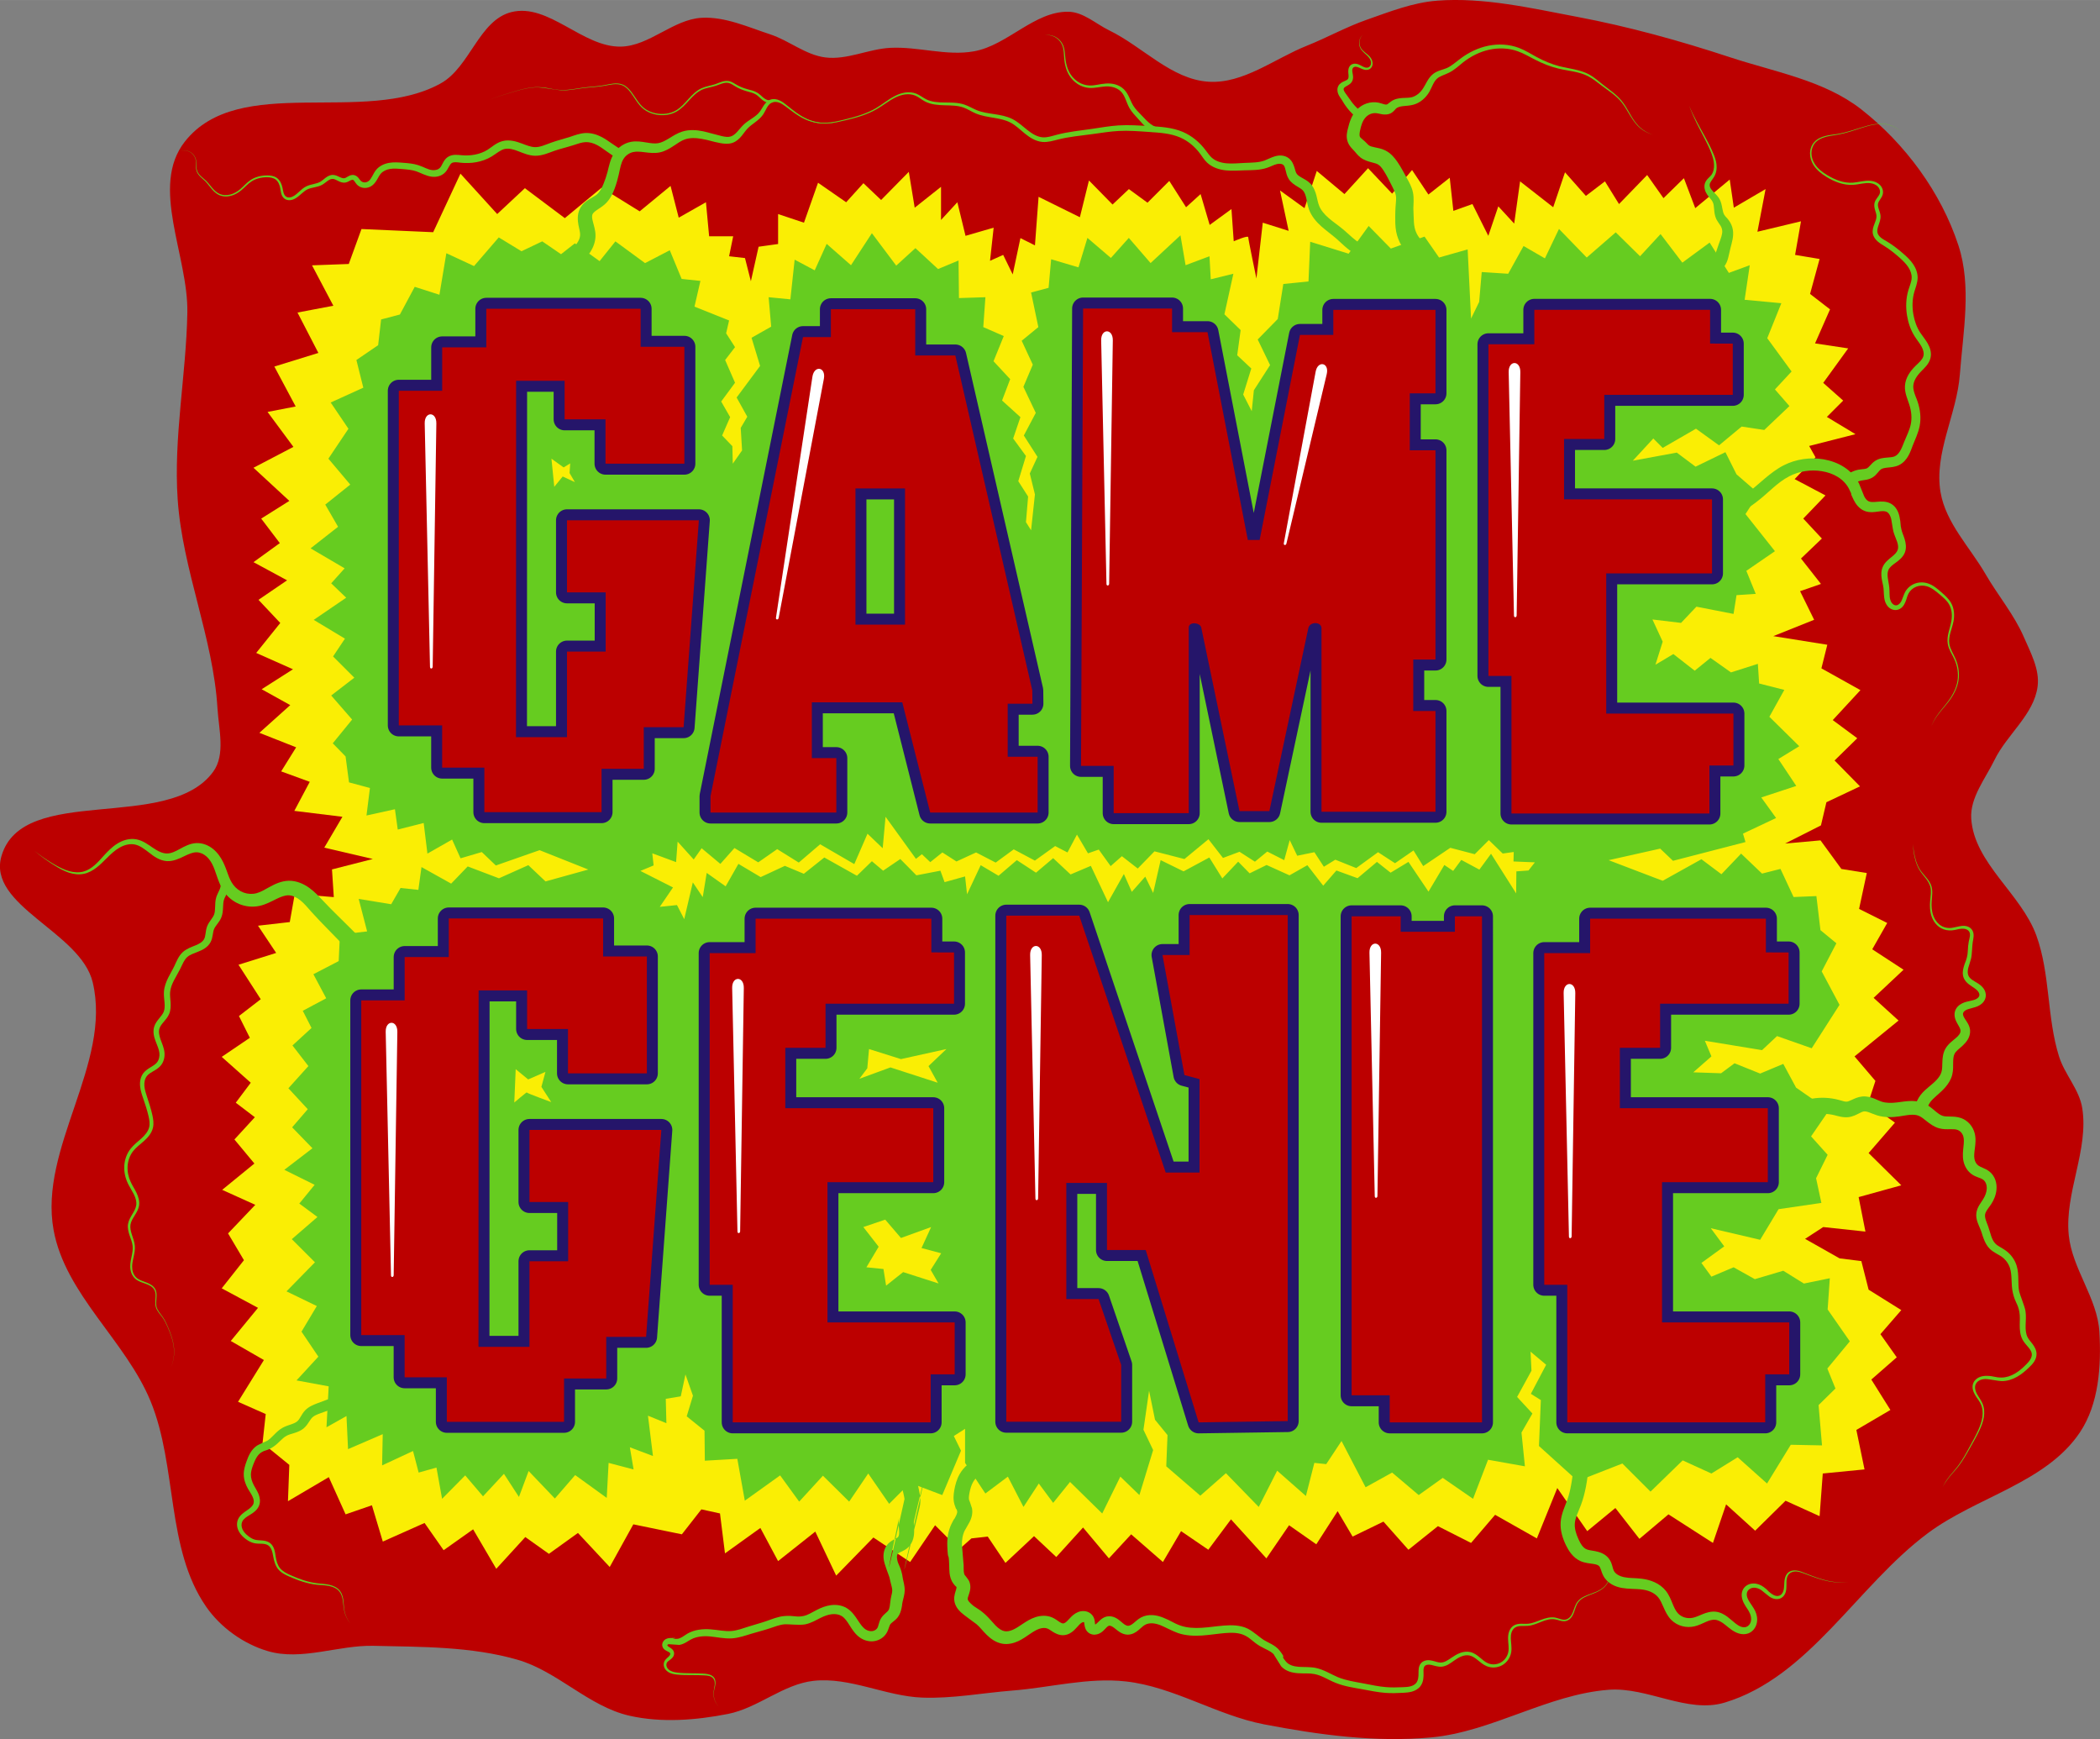 <?xml version="1.0" encoding="UTF-8" standalone="no"?>
<svg xmlns:rdf="http://www.w3.org/1999/02/22-rdf-syntax-ns#" xmlns="http://www.w3.org/2000/svg" height="89.464mm" width="108.04mm" version="1.1" xmlns:cc="http://creativecommons.org/ns#" xmlns:xlink="http://www.w3.org/1999/xlink" viewBox="0 0 382.832 316.998" xmlns:dc="http://purl.org/dc/elements/1.1/">
 <rect x="0" y="0" width="382.832" height="316.998" fill="#808080" stroke="none"/>
 <g transform="translate(474.43 -299.38)">
  <path style="color-rendering:auto;color:#000000;isolation:auto;mix-blend-mode:normal;shape-rendering:auto;solid-color:#000000;image-rendering:auto" d="m-212.45 299.5c-4.426 0.332-8.663 2.018-12.852 3.486-3.74 1.311-7.226 3.262-10.906 4.732-5.9 2.358-11.557 6.952-17.898 6.553-6.778-0.427-11.993-6.381-18.1-9.351-2.457-1.195-4.723-3.362-7.455-3.405-6.219-0.098-11.088 6.114-17.21 7.213-5.015 0.901-10.185-0.901-15.274-0.633-3.98 0.21-7.874 2.244-11.829 1.748-3.607-0.453-6.605-3.078-10.059-4.211-4.06-1.331-8.192-3.236-12.459-3.014-5.221 0.272-9.55 5.162-14.777 5.254-6.96 0.122-13.151-7.963-19.91-6.299-5.93 1.46-7.566 10.04-12.907 13.002-13.947 7.736-36.797-1.921-46.652 10.619-6.424 8.174 0.654 20.791 0.462 31.185-0.21 11.358-2.538 22.7-1.763 34.033 0.882 12.892 6.479 25.183 7.257 38.081 0.232 3.853 1.489 8.434-0.785 11.553-8.156 11.19-34.727 2.071-38.594 15.367-2.643 9.088 14.431 13.807 16.631 23.013 3.54 14.815-9.849 30.149-7.133 45.137 2.133 11.769 13.138 20.158 17.682 31.222 4.913 11.964 2.768 26.821 10.128 37.456 2.627 3.796 6.81 6.787 11.237 8.095 6.172 1.823 12.849-1.11 19.282-0.961 8.779 0.203 17.782 0.103 26.222 2.528 7.319 2.103 13.009 8.531 20.436 10.214 5.832 1.321 12.068 0.826 17.936-0.321 5.488-1.073 10.091-5.441 15.651-6.041 6.635-0.716 13.116 2.809 19.784 3.06 5.493 0.207 10.962-0.85 16.441-1.285 6.883-0.547 13.784-2.426 20.646-1.668 8.754 0.968 16.587 6.169 25.236 7.828 9.988 1.916 20.289 3.32 30.416 2.387 11.136-1.026 21.254-7.841 32.405-8.689 7.067-0.538 14.347 4.38 21.134 2.337 15.392-4.633 24.15-21.274 37.039-30.878 8.902-6.633 21.594-9.177 27.75-18.414 3.441-5.163 3.889-12.083 3.529-18.277-0.357-6.154-4.965-11.497-5.584-17.631-0.78-7.731 3.683-15.509 2.455-23.182-0.543-3.391-3.2-6.118-4.229-9.395-2.235-7.123-1.584-14.992-4.121-22.014-2.765-7.652-11.347-13.203-11.882-21.321-0.252-3.831 2.556-7.258 4.238-10.709 2.27-4.656 7.193-8.268 7.86-13.405 0.402-3.093-1.272-6.152-2.514-9.014-1.777-4.093-4.726-7.57-6.963-11.431-2.847-4.914-7.252-9.329-8.215-14.926-1.23-7.148 2.967-14.24 3.515-21.472 0.594-7.822 2.179-16.074-0.254-23.531-3.153-9.662-9.716-18.549-17.718-24.815-6.753-5.287-15.768-6.81-23.914-9.493-9.134-3.008-18.443-5.587-27.893-7.372-8.416-1.59-16.985-3.59-25.526-2.948z" fill="#bc0000"/>
  <path style="color-rendering:auto;color:#000000;isolation:auto;mix-blend-mode:normal;shape-rendering:auto;solid-color:#000000;image-rendering:auto" d="m-390.49 331.03 6.701 7.363 5.047-4.716 7.28 5.46 6.701-5.543 6.949 4.302 5.626-4.633 1.489 5.791 4.964-2.813 0.579 6.205h4.385l-0.745 3.64 2.896 0.331 1.075 4.219 1.406-6.287 3.557-0.496v-5.46l4.716 1.572 2.565-7.28 5.129 3.557 3.144-3.475 3.227 3.061 5.047-5.129 1.075 6.536 4.798-3.806v6.039l2.978-3.227 1.489 6.122 5.129-1.489-0.662 6.039 2.399-1.075 1.737 3.557 1.406-6.618 2.647 1.324 0.662-8.852 7.529 3.723 1.655-6.701 4.302 4.385 2.978-2.813 3.392 2.482 3.971-3.971 3.061 4.798 2.647-2.399 1.655 5.626 3.971-2.896 0.414 5.874s2.647-1.158 2.647-0.745c0 0.414 1.489 7.529 1.489 7.529l1.158-10.176 4.716 1.489-1.572-7.363 4.467 3.227 2.234-6.784 5.047 4.219 4.302-4.716 4.385 4.633 3.64-4.302 2.978 4.467 3.888-3.061 0.662 6.039 3.475-1.241 2.896 5.791 1.82-5.378 2.896 3.144 1.075-7.694 6.039 4.716 2.151-6.37 3.806 4.302 3.475-2.647 2.565 4.136 5.129-5.295 2.978 4.219 3.723-3.64 2.068 5.46 6.287-5.212 0.745 5.129 5.791-3.392-1.489 7.777 7.942-1.903-1.075 6.122 4.467 0.745-1.737 6.37 3.64 2.813-2.73 6.205 6.039 0.91-4.55 6.287 3.64 3.227-2.978 2.978 5.212 3.144-8.438 2.151 1.158 2.068-3.806 3.971 5.626 2.978-4.054 4.219 3.392 3.64-3.806 3.64 3.64 4.633-3.806 1.324 2.565 5.212-7.446 2.978 9.845 1.572-1.075 4.302 7.115 3.971-5.047 5.46 4.467 3.309-4.136 4.054 4.633 4.716-6.122 2.896-0.993 4.219-6.536 3.309 6.453-0.579 3.806 5.212 4.633 0.745-1.406 6.536 5.129 2.565-2.73 4.798 5.708 3.723-5.46 5.129 4.55 4.136-8.025 6.536 3.806 4.467-1.324 4.054 4.881 3.557-4.798 5.543 5.957 5.874-7.777 2.151 1.241 6.287-7.694-0.827-3.309 2.151 6.287 3.557 3.971 0.496 1.324 5.212 5.957 3.723-3.806 4.385 2.978 4.219-4.633 4.054 3.475 5.543-6.205 3.64 1.489 7.198-7.611 0.745-0.579 7.777-6.205-2.813-5.543 5.46-5.295-4.798-2.399 7.032-8.108-5.212-5.295 4.467-4.385-5.626-5.129 4.219-5.46-7.859-3.723 9.183-7.611-4.302-4.385 5.129-6.039-3.061-5.378 4.302-4.55-5.129-5.626 2.73-2.73-4.633-3.888 6.039-4.964-3.475-4.136 6.039-6.453-7.115-4.136 5.543-4.964-3.392-3.309 5.626-5.791-5.047-4.054 4.385-4.716-5.626-4.881 5.378-4.054-3.806-5.212 4.881-3.227-4.798-2.978 0.331-2.234 1.986-4.385-4.385-4.55 6.701-6.701-4.467-6.784 6.949-3.806-8.025-6.784 5.378-3.227-6.039-6.453 4.633-0.91-7.28-3.392-0.745-3.557 4.55-8.852-1.82-4.302 7.777-5.791-6.205-5.295 3.806-4.302-3.061-5.295 5.791-4.219-7.198-5.378 3.806-3.475-4.964-7.611 3.392-1.986-6.618-4.798 1.655-3.061-6.784-7.446 4.385 0.248-6.618-4.881-3.971 0.579-5.295-5.047-2.234 4.716-7.611-6.039-3.475 4.964-6.039-6.618-3.557 4.054-5.129-2.896-4.881 4.964-5.212-6.039-2.73 5.874-4.798-3.64-4.385 3.723-4.054-3.475-2.647 2.73-3.64-5.295-4.716 5.129-3.475-1.986-3.971 3.971-3.061-4.054-6.287 6.867-2.151-3.309-4.964 5.791-0.662 0.91-5.129 7.115 0.579-0.331-5.047 7.446-1.903-8.852-2.068 3.309-5.626-8.769-1.075 2.813-5.295-5.212-1.903 2.73-4.385-6.701-2.647 5.626-5.047-5.212-2.896 5.708-3.64-6.701-2.978 4.385-5.46-3.971-4.219 5.212-3.557-6.122-3.309 4.798-3.475-3.392-4.467 5.129-3.227-6.536-6.039 7.28-3.806-4.716-6.37 5.129-0.993-3.888-7.28 8.025-2.482-3.806-7.363 6.536-1.241-3.888-7.363 6.701-0.248 2.317-6.37 13.071 0.579z" fill="#faee04"/>
  <g fill="#66cc20">
   <path style="color-rendering:auto;color:#000000;isolation:auto;mix-blend-mode:normal;shape-rendering:auto;solid-color:#000000;image-rendering:auto" d="m-224.92 340.56-3.656 5.057-7.002-2.178-0.311 7.234-4.592 0.467-1.012 6.381-3.656 3.734 2.256 4.668-2.955 4.59-0.389 3.812-1.557-3.035 1.478-4.746-2.568-2.41 0.623-4.592-2.957-2.879 1.635-7.391-4.123 1.012-0.234-4.201-4.357 1.635-0.934-5.447-5.445 5.057-3.969-4.59-3.268 3.656-4.277-3.656-1.635 5.369-4.979-1.478-0.467 5.213-3.191 0.855 1.324 6.303-3.035 2.488 2.023 4.357-1.713 4.045 2.258 4.746-2.18 4.123 2.49 3.891-1.4 3.035 0.934 3.811-0.701 6.535-0.934-1.477 0.391-4.668-1.791-2.801 1.4-4.592-2.334-3.189 1.324-3.891-3.346-3.033 1.478-3.891-3.035-3.268 1.867-4.59-3.734-1.633 0.389-5.447-4.822 0.156-0.078-6.848-3.734 1.557-4.125-3.812-3.5 3.189-4.436-5.912-3.811 5.836-4.436-3.891-2.178 4.824-3.658-1.945-0.777 7.234-3.967-0.389 0.467 5.369-3.58 2.022 1.557 5.135-4.279 5.758 1.945 3.502-1.199 2.037 0.248 4.104-1.693 2.416-0.078-3.189-1.867-1.945 1.463-3.346-1.633-2.846 2.523-3.424-1.803-4.144 1.803-2.344-1.621-2.523 0.539-2.342-6.307-2.523 1.08-4.686-3.424-0.361-2.162-5.227-4.506 2.344-5.406-3.965-2.883 3.603-4.506-3.244-2.523 1.982-3.424-2.342-3.785 1.803-4.144-2.523-4.506 5.227-5.047-2.344-1.262 7.57-4.504-1.443-2.703 5.047-3.426 0.9-0.539 4.688-3.965 2.703 1.26 5.045-5.947 2.703 3.236 4.785-3.654 5.451 3.986 4.727-4.557 3.644 2.336 4.045-5.012 3.93 6.207 3.644-2.449 2.734 2.734 2.619-5.924 4.043 5.695 3.418-2.164 3.246 3.873 3.873-4.215 3.246 3.816 4.385-3.531 4.33 2.336 2.391 0.627 4.729 3.814 1.025-0.627 5.012 5.184-1.141 0.514 3.703 4.727-1.197 0.684 5.582 4.498-2.562 1.539 3.418 3.873-1.141 2.562 2.449 7.973-2.791 8.885 3.531-7.803 2.164-3.133-2.961-5.354 2.393-5.695-2.164-3.018 3.133-5.41-3.019-0.57 4.158-3.246-0.342-1.709 2.961-5.924-0.969 1.539 5.924-4.955 0.57-0.229 4.84-4.613 2.393 2.336 4.385-4.271 2.279 1.594 3.133-3.473 3.189 2.904 3.758-3.647 4.043 3.531 3.816-2.848 3.305 3.703 3.814-5.127 3.93 5.525 2.734-2.791 3.418 3.303 2.447-4.67 4.045 4.215 4.215-5.184 5.297 5.525 2.676-2.791 4.67 3.076 4.557-3.986 4.328 5.865 1.082-0.398 7.461 3.644-2.049 0.285 6.037 6.322-2.734-0.113 5.695 5.637-2.621 1.025 3.932 3.246-0.912 1.025 5.695 4.215-4.271 3.246 3.816 3.816-4.102 2.734 4.215 1.766-4.727 4.783 5.012 3.701-4.271 5.754 4.156 0.342-6.377 4.555 1.195-0.682-4.043 4.213 1.594-0.91-7.348 3.359 1.367-0.113-4.441 2.734-0.457 0.854-3.986 1.367 3.873-1.139 3.76 3.246 2.619 0.057 5.467 5.924-0.342 1.365 7.633 6.438-4.613 3.473 4.783 4.33-4.727 4.783 4.727 3.475-5.125 3.814 5.525 3.816-3.816 5.867 2.221 3.416-8.088-1.309-2.676 2.049-1.311v6.209l3.703 5.58 4.1-3.074 2.848 5.523 2.791-4.271 2.621 3.531 3.074-3.816 5.867 5.754 3.303-6.721 3.475 3.359 2.506-8.201-1.766-3.701 1.025-7.119 1.082 5.295 2.277 2.791-0.227 5.695 6.207 5.354 4.67-4.1 5.981 6.15 3.359-6.606 5.24 4.613 1.539-6.037 2.164 0.227 2.789-4.215 4.387 8.43 4.84-2.676 4.842 4.1 4.385-3.133 5.525 3.816 2.734-7.119 6.719 1.195-0.625-6.15 1.992-3.475-2.791-3.018 2.621-4.785-0.172-3.473 2.848 2.391-2.789 5.297 1.822 1.139-0.342 8.373 7.062 6.379 8.143-3.189 5.127 5.125 5.865-5.695 5.24 2.393 4.785-2.961 5.354 4.783 4.328-7.062 5.695 0.115-0.627-7.348 3.076-3.019-1.48-3.644 4.1-4.955-4.043-5.809 0.398-5.695-4.727 0.969-3.76-2.336-5.184 1.537-3.871-2.164-4.045 1.709-1.822-2.506 4.158-3.018-2.449-3.305 8.998 2.107 3.361-5.582 7.803-1.139-0.969-4.498 2.107-4.271-3.019-3.361 3.246-4.727-5.979-4.158-2.336-4.328-4.215 1.766-4.67-1.879-2.449 1.822-5.068-0.172 3.303-2.904-1.195-2.848 10.422 1.709 2.734-2.562 6.322 2.221 5.068-7.916-3.246-6.094 2.676-5.127-2.904-2.393-0.74-6.207-4.158 0.17-2.391-5.125-3.361 0.854-3.816-3.644-3.588 3.76-3.644-2.734-7.062 3.93-9.854-3.758 9.398-2.107 2.334 2.221 13.215-3.418-0.457-1.537 6.037-2.848-2.703-3.746 6.381-2.1-3.268-4.902 3.812-2.334-5.447-5.367 2.723-4.902-4.59-1.166-0.232-3.58-4.902 1.557-3.734-2.644-2.879 2.334-3.889-3.035-3.268 1.945 1.322-4.201-1.867-4.045 5.213 0.621 2.801-2.955 6.768 1.322 0.545-3.424 3.5-0.232-1.711-4.201 5.213-3.58-5.369-6.768 2.412-3.734-4.045-3.502-2.023-4.045-5.445 2.644-3.424-2.566-8.014 1.478 3.734-4.047 1.713 1.713 6.068-3.502 4.201 3.035 4.123-3.424 4.123 0.621 4.59-4.356-2.644-3.035 3.035-3.268-4.436-6.068 2.568-6.379-6.691-0.623 0.934-6.301-3.812 1.4-3.502-5.525-4.979 3.658-3.967-5.213-3.736 4.045-4.434-4.357-5.291 4.592-5.057-5.213-2.566 5.367-3.891-2.256-2.801 5.057-4.824-0.311-0.467 5.445-1.478 3.035-0.621-12.604-5.213 1.478-2.647-3.812-6.146 2.178-4.045-4.123zm-148.98 42.424 2.223 1.594 1.195-0.74-0.113 1.766 0.967 1.652-2.221-1.025-1.537 1.879-0.514-5.125zm60.906 65.271 5.541 7.668 1.086-0.842 1.525 1.445 2.207-1.768 2.57 1.647 3.574-1.647 3.574 1.848 3.291-2.41 3.856 2.049 3.693-2.65 2.25 1.164 1.727-3.252 2.008 3.412 1.967-0.682 2.168 3.012 2.049-1.807 2.891 2.248 3.051-3.133 5.461 1.406 4.377-3.613 2.65 3.412 3.012-1.125 2.811 1.807 2.248-1.846 3.092 1.566 1.004-3.654 1.365 2.85 3.133-0.643 1.727 2.65 2.088-1.285 3.814 1.527 3.975-2.893 3.092 2.008 3.373-2.328 1.766 2.852 4.939-3.334 4.457 1.166 2.57-2.57 2.529 2.449 2.008-0.281-0.041 1.727 3.897 0.16-1.166 1.486-2.207 0.16-0.041 4.016-4.578-7.229-2.127 2.893-3.293-1.768-1.486 2.008-1.605-1.084-2.891 4.857-3.654-5.42-3.252 1.967-2.49-1.967-3.533 2.971-3.856-1.404-2.408 2.769-2.891-3.734-3.254 1.848-4.176-1.887-3.092 1.525-2.088-2.129-2.891 3.053-2.369-3.814-4.697 2.529-4.176-2.047-1.365 5.982-1.445-2.973-2.449 2.772-1.445-3.252-2.893 5.139-3.131-6.625-3.695 1.566-3.172-2.971-3.131 2.648-3.494-2.287-3.332 2.85-3.252-1.928-2.49 5.301-0.361-3.252-3.734 1.043-0.764-2.088-4.375 0.844-2.932-2.971-3.133 2.127-2.047-1.727-2.731 2.65-5.943-3.332-3.734 2.971-3.453-1.445-4.416 2.049-4.057-2.41-2.328 4.096-3.453-2.449-0.723 4.416-1.807-2.689-1.566 6.705-1.324-2.57-3.133 0.322 2.41-3.533-5.943-3.012 2.408-1.004-0.24-2.209 4.336 1.607 0.281-3.734 2.932 3.252 1.445-2.049 3.414 2.852 2.568-2.891 4.338 2.609 3.453-2.408 3.934 2.449 3.897-3.334 6.223 3.615 2.41-5.541 2.769 2.648 0.521-5.74zm-3.01 42.34l5.818 1.832 8.291-1.832-3.268 3.109 1.674 3.029-8.609-2.791-5.66 2.072 1.436-1.912 0.318-3.508zm-64.412 3.666 2.272 1.873 3.15-1.375-0.738 2.731 1.793 2.772s-4.483-1.634-4.463-1.754c0.02-0.12-2.272 1.832-2.272 1.832l0.258-6.078zm67.361 27.424 2.869 3.348 5.502-1.992-1.754 3.826 3.588 0.955-1.914 3.029 1.436 2.473-6.457-2.072-3.109 2.471-0.479-3.029-3.109-0.318 2.232-3.748-2.791-3.586 3.986-1.355z"/>
   <path style="color-rendering:auto;color:#000000;isolation:auto;mix-blend-mode:normal;shape-rendering:auto;solid-color:#000000;image-rendering:auto" d="m-214.93 343.49c-0.8-0.64-1.382-1.575-1.603-2.587-0.145-0.635-0.163-1.309-0.193-2.209-0.024-0.506-0.048-0.927-0.048-1.354 0.011-0.602 0.144-1.828-0.074-2.889-0.217-1.048-0.752-1.962-1.099-2.586-0.504-0.919-1.062-2.003-1.742-2.994-0.477-0.688-1.167-1.557-2.195-2.076-0.693-0.345-1.459-0.473-1.907-0.563-0.53-0.107-0.822-0.197-1.025-0.326-0.221-0.134-0.322-0.294-0.774-0.729-0.159-0.149-0.577-0.498-0.627-0.543-0.16-0.142-0.23-0.227-0.274-0.285-0.043-0.059-0.084-0.178-0.092-0.368-0.007-0.195 0.02-0.416 0.07-0.714 0.212-1.018 0.472-1.839 0.969-2.416 0.253-0.304 0.581-0.547 0.944-0.694 0.363-0.147 0.766-0.198 1.151-0.143 0.417 0.049 0.374 0.097 0.985 0.194 0.415 0.066 0.992 0.095 1.539-0.168 0.305-0.153 0.528-0.368 0.676-0.525 0.225-0.238 0.19-0.221 0.343-0.374 0.278-0.232 0.696-0.354 1.254-0.42 0.489-0.057 1.226-0.079 1.866-0.255 1.28-0.339 2.287-1.273 2.911-2.321 0.258-0.448 0.494-1.006 0.684-1.386 0.213-0.424 0.443-0.786 0.738-1.049 0.255-0.23 0.582-0.402 0.967-0.566 0.359-0.154 0.82-0.32 1.223-0.527 0.991-0.484 1.822-1.29 2.583-1.893 1.392-1.088 3.006-1.904 4.723-2.284 1.717-0.38 3.542-0.316 5.195 0.273 1.117 0.393 2.123 1.002 3.23 1.565 1.341 0.686 2.752 1.253 4.224 1.603 1.873 0.449 3.743 0.54 5.383 1.383 0.907 0.458 1.686 1.12 2.527 1.75 1.204 0.911 2.479 1.709 3.442 2.836 1.135 1.333 1.85 3.211 3.105 4.484 0.758 0.759 1.713 1.312 2.74 1.591-1.018-0.309-1.949-0.888-2.673-1.656-1.281-1.344-1.827-3.076-3.029-4.538-0.959-1.17-2.248-2.018-3.414-2.938-0.799-0.637-1.597-1.354-2.525-1.859-1.679-0.898-3.679-1.051-5.444-1.504-1.419-0.368-2.78-0.948-4.076-1.645-1.039-0.562-2.107-1.242-3.265-1.683-1.769-0.665-3.727-0.766-5.574-0.39-1.847 0.376-3.581 1.218-5.079 2.348-0.886 0.66-1.583 1.315-2.47 1.716-0.379 0.161-0.745 0.258-1.194 0.413-0.422 0.146-0.894 0.339-1.308 0.659-0.483 0.376-0.824 0.873-1.092 1.333-0.294 0.504-0.462 0.874-0.733 1.284-0.523 0.824-1.291 1.45-2.141 1.648-0.508 0.11-0.967 0.081-1.656 0.125-0.621 0.04-1.417 0.158-2.081 0.644-0.184 0.124-0.431 0.334-0.52 0.401-0.135 0.102-0.219 0.143-0.265 0.144-0.068 0.013-0.209 0.021-0.457-0.045-0.046-0.012-0.747-0.236-0.989-0.29-0.729-0.15-1.494-0.098-2.197 0.138-0.703 0.236-1.339 0.652-1.844 1.19-0.923 1.003-1.305 2.304-1.557 3.358-0.082 0.298-0.181 0.681-0.215 1.097-0.034 0.421-0.006 0.926 0.193 1.429 0.179 0.455 0.458 0.814 0.689 1.074 0.329 0.373 0.351 0.357 0.575 0.623 0.138 0.156 0.573 0.721 1.03 1.075 0.675 0.518 1.461 0.734 1.994 0.874 0.61 0.16 0.939 0.241 1.209 0.402 0.342 0.197 0.672 0.572 1.053 1.172 0.546 0.846 0.976 1.746 1.506 2.78 0.386 0.763 0.628 1.251 0.705 1.744 0.096 0.601-0.013 1.075-0.074 2.163-0.036 0.535-0.039 1.075-0.048 1.533-0.003 0.79-0.024 1.821 0.168 2.843 0.348 1.791 1.321 3.45 2.727 4.63z"/>
   <path style="color-rendering:auto;color:#000000;isolation:auto;mix-blend-mode:normal;shape-rendering:auto;solid-color:#000000;image-rendering:auto" d="m-226.62 319.44c-0.577-0.488-1.093-1.048-1.534-1.664 1.013 1.385-1.725-2.407-0.745-1.069-0.225-0.304-0.38-0.487-0.484-0.712-0.052-0.1-0.083-0.193-0.096-0.276-0.013-0.083-0.006-0.156 0.012-0.211 0.02-0.06 0.071-0.134 0.165-0.214 0.095-0.081 0.212-0.151 0.367-0.238 0.144-0.081 0.329-0.181 0.5-0.307 0.175-0.129 0.356-0.301 0.481-0.528 0.16-0.285 0.195-0.596 0.186-0.858-0.009-0.255-0.062-0.508-0.096-0.705-0.037-0.211-0.059-0.389-0.043-0.554 0.016-0.163 0.073-0.301 0.157-0.387 0.051-0.057 0.124-0.104 0.213-0.135 0.089-0.031 0.191-0.043 0.3-0.039 0.222 0.019 0.443 0.105 0.69 0.216 0.236 0.107 0.506 0.241 0.795 0.312 0.294 0.073 0.635 0.082 0.934-0.065 0.231-0.116 0.407-0.315 0.507-0.538 0.1-0.223 0.128-0.468 0.1-0.698-0.046-0.461-0.306-0.864-0.607-1.176-0.243-0.25-0.527-0.462-0.785-0.675-0.261-0.216-0.511-0.445-0.692-0.723-0.242-0.378-0.349-0.844-0.294-1.296 0.055-0.451 0.273-0.885 0.608-1.202-0.347 0.303-0.587 0.733-0.662 1.194-0.075 0.461 0.015 0.951 0.255 1.36 0.175 0.304 0.424 0.556 0.678 0.789 0.256 0.236 0.512 0.448 0.732 0.7 0.272 0.308 0.474 0.67 0.495 1.05 0.006 0.19-0.034 0.376-0.122 0.532-0.087 0.155-0.221 0.277-0.374 0.337-0.193 0.079-0.43 0.065-0.658-0.008-0.233-0.075-0.446-0.199-0.695-0.332-0.24-0.128-0.522-0.267-0.838-0.316-0.159-0.029-0.333-0.036-0.507-0.004-0.175 0.032-0.353 0.105-0.506 0.228-0.245 0.204-0.373 0.497-0.424 0.769-0.051 0.269-0.034 0.536-0.013 0.761 0.022 0.24 0.045 0.422 0.035 0.608-0.009 0.179-0.05 0.317-0.117 0.411-0.053 0.072-0.137 0.142-0.251 0.208-0.119 0.069-0.247 0.122-0.417 0.195-0.157 0.068-0.354 0.155-0.54 0.28-0.189 0.126-0.39 0.306-0.527 0.557-0.132 0.24-0.185 0.505-0.183 0.753 0.002 0.248 0.056 0.481 0.132 0.686 0.152 0.386 0.408 0.733 0.565 0.971 1.411 2.107-0.743-1.06 0.698 1.097 0.487 0.715 1.064 1.37 1.714 1.945z"/>
   <path style="color-rendering:auto;color:#000000;isolation:auto;mix-blend-mode:normal;shape-rendering:auto;solid-color:#000000;image-rendering:auto" d="m-160.45 348.52c0.012 0.072-0.026 0.11-0.059 0.145-0.046 0.026-0.012-0.089 0.092-0.25 0.037-0.057 0.377-0.522 0.514-0.756 0.352-0.566 0.501-1.179 0.597-1.598 0.132-0.554 0.226-1.001 0.353-1.509 0.11-0.442 0.276-1.015 0.377-1.563 0.092-0.513 0.15-1.104 0.052-1.712-0.101-0.638-0.365-1.223-0.722-1.711-0.525-0.719-0.526-0.531-0.841-1.028-0.185-0.296-0.268-0.673-0.366-1.205-0.089-0.488-0.197-1.13-0.519-1.699-0.33-0.591-1.014-1.186-1.271-1.489-0.17-0.179-0.307-0.363-0.397-0.555-0.089-0.191-0.13-0.395-0.109-0.581 0.023-0.196 0.122-0.399 0.276-0.632 0.137-0.206 0.355-0.482 0.504-0.745 0.441-0.696 0.548-1.538 0.459-2.305-0.089-0.766-0.364-1.49-0.666-2.166-0.79-1.874-1.875-3.618-2.815-5.399-0.555-1.029-1.068-2.082-1.536-3.156 0.422 1.093 0.89 2.168 1.403 3.224 0.907 1.826 1.933 3.564 2.671 5.444 0.255 0.692 0.462 1.385 0.495 2.091 0.034 0.705-0.12 1.404-0.507 1.931-0.179 0.216-0.359 0.366-0.591 0.61-0.21 0.221-0.445 0.511-0.564 0.88-0.121 0.375-0.109 0.773-0.016 1.132 0.092 0.358 0.259 0.679 0.443 0.958 0.481 0.673 0.799 0.877 1.023 1.378 0.149 0.344 0.187 0.746 0.231 1.276 0.041 0.487 0.096 1.154 0.389 1.77 0.165 0.35 0.764 1.189 0.808 1.266 0.174 0.305 0.27 0.631 0.282 0.941 0.01 0.3-0.05 0.634-0.163 1.012-0.13 0.447-0.292 0.841-0.483 1.376-0.175 0.491-0.353 1.051-0.507 1.501-0.15 0.426-0.263 0.676-0.406 0.839 0.042-0.04-0.363 0.339-0.466 0.443-0.21 0.213-0.524 0.566-0.72 1.059-0.262 0.684-0.238 1.471 0.085 2.153z"/>
   <path style="color-rendering:auto;color:#000000;isolation:auto;mix-blend-mode:normal;shape-rendering:auto;solid-color:#000000;image-rendering:auto" d="m-136.77 387.9c0.396-0.456 0.95-0.783 1.546-0.907 0.287-0.066 0.46-0.071 0.885-0.144 0.352-0.061 0.801-0.165 1.224-0.412 0.461-0.268 0.791-0.654 1.01-0.913 0.251-0.297 0.389-0.462 0.553-0.584 0.268-0.191 0.659-0.275 1.26-0.336 0.53-0.054 1.33-0.1 2.042-0.442 0.81-0.389 1.366-1.078 1.731-1.733 0.355-0.637 0.593-1.35 0.806-1.902 0.396-1.013 0.994-2.232 1.239-3.498 0.287-1.478 0.105-2.993-0.35-4.364-0.373-1.098-0.225-0.515-0.566-1.528-0.16-0.477-0.259-0.919-0.25-1.335 0.012-0.476 0.169-0.969 0.432-1.438 0.264-0.47 0.623-0.903 1.039-1.33 0.264-0.274 0.624-0.616 0.919-0.975 0.308-0.374 0.605-0.837 0.744-1.384 0.126-0.498 0.105-1.006-0.001-1.465-0.106-0.458-0.296-0.877-0.511-1.249-0.375-0.66-1.013-1.432-1.349-1.945-0.639-0.984-1.044-2.128-1.252-3.317-0.238-1.373-0.21-2.788 0.167-4.104 0.198-0.701 0.6-1.646 0.609-2.582 0.008-0.931-0.351-1.806-0.837-2.517-0.484-0.71-1.106-1.294-1.705-1.818-0.938-0.827-1.935-1.61-3.023-2.265-0.429-0.253-0.797-0.447-1.123-0.713-0.317-0.259-0.549-0.568-0.627-0.896-0.048-0.19-0.049-0.405-0.012-0.635 0.037-0.232 0.108-0.464 0.193-0.718 0.169-0.483 0.408-1.085 0.371-1.716-0.029-0.459-0.206-0.899-0.321-1.243-0.123-0.37-0.197-0.701-0.136-0.997 0.05-0.25 0.196-0.482 0.383-0.763 0.176-0.264 0.397-0.586 0.485-0.965 0.074-0.322 0.045-0.657-0.061-0.955-0.106-0.299-0.288-0.562-0.511-0.772-0.439-0.425-1.033-0.635-1.606-0.698-1.092-0.126-2.287 0.267-3.278 0.336-1.624 0.109-3.236-0.508-4.662-1.372-0.9-0.542-1.746-1.192-2.293-2.061-0.365-0.575-0.589-1.244-0.595-1.922-0.006-0.678 0.214-1.363 0.65-1.881 0.478-0.566 1.185-0.909 1.921-1.111 0.739-0.203 1.498-0.276 2.266-0.417 1.491-0.267 2.926-0.781 4.361-1.239 1.442-0.46 2.955-0.871 4.444-0.628 1.265 0.205 2.447 0.897 3.248 1.905-0.789-1.016-1.967-1.726-3.24-1.948-1.5-0.26-3.028 0.141-4.477 0.588-1.446 0.446-2.874 0.943-4.357 1.194-0.751 0.123-1.537 0.186-2.288 0.377-0.755 0.192-1.513 0.535-2.041 1.137-0.485 0.552-0.737 1.289-0.746 2.022-0.008 0.733 0.219 1.458 0.597 2.083 0.572 0.937 1.458 1.631 2.37 2.197 1.446 0.893 3.131 1.568 4.867 1.466 1.181-0.066 2.132-0.433 3.201-0.295 0.508 0.069 0.988 0.265 1.322 0.606 0.164 0.173 0.288 0.378 0.352 0.596 0.064 0.218 0.068 0.448 0.009 0.654-0.072 0.255-0.237 0.483-0.436 0.754-0.188 0.256-0.423 0.577-0.52 0.965-0.118 0.479-0.007 0.961 0.107 1.351 0.122 0.416 0.238 0.733 0.247 1.071 0.014 0.447-0.166 0.882-0.368 1.412-0.1 0.253-0.205 0.533-0.269 0.831-0.065 0.3-0.092 0.635-0.027 0.973 0.119 0.587 0.49 1.063 0.886 1.409 0.388 0.339 0.845 0.6 1.216 0.834 1.015 0.628 1.956 1.382 2.856 2.195 0.58 0.527 1.109 1.05 1.504 1.653 0.394 0.601 0.635 1.27 0.617 1.919-0.02 0.742-0.334 1.374-0.607 2.284-0.446 1.501-0.487 3.094-0.239 4.615 0.214 1.316 0.653 2.624 1.384 3.779 0.5 0.795 0.894 1.205 1.273 1.902 0.162 0.306 0.281 0.609 0.338 0.91 0.057 0.3 0.05 0.591-0.025 0.842-0.083 0.279-0.259 0.556-0.504 0.835-0.259 0.294-0.533 0.53-0.873 0.861-0.47 0.461-0.936 0.986-1.301 1.601-0.366 0.616-0.636 1.341-0.674 2.119-0.034 0.671 0.108 1.312 0.28 1.871 0.007 0.021 0.547 1.615 0.527 1.55 0.374 1.171 0.494 2.4 0.259 3.543-0.22 1.065-0.709 1.998-1.194 3.193-0.269 0.654-0.453 1.178-0.742 1.669-0.279 0.474-0.614 0.817-0.979 0.981-0.366 0.163-0.788 0.186-1.446 0.237-0.586 0.045-1.428 0.129-2.146 0.607-0.411 0.27-0.731 0.64-0.94 0.867-0.241 0.262-0.392 0.401-0.538 0.474-0.123 0.061-0.296 0.106-0.563 0.139-0.192 0.024-0.652 0.058-0.977 0.116-1.037 0.196-2.002 0.738-2.712 1.526z"/>
   <path style="color-rendering:auto;color:#000000;isolation:auto;mix-blend-mode:normal;shape-rendering:auto;solid-color:#000000;image-rendering:auto" d="m-156.77 391.21c0.256 0.303 0.515 0.604 0.777 0.902 0.563-0.35 1.107-0.727 1.632-1.131 2.414-1.823 3.842-3.614 6.13-4.796 1.79-0.927 3.898-1.251 5.904-0.924 1.065 0.169 2.081 0.516 2.952 1.064 0.871 0.548 1.594 1.303 2.031 2.182 0.853 1.691-0.1 0.085 0.85 2.011 0.192 0.379 0.437 0.776 0.765 1.133 0.329 0.357 0.75 0.679 1.257 0.872 0.469 0.178 0.944 0.218 1.356 0.208 0.403-0.01 0.798-0.07 1.114-0.114 0.337-0.047 0.611-0.08 0.871-0.076 0.255 0.004 0.467 0.048 0.629 0.125 0.183 0.088 0.361 0.252 0.508 0.48 0.146 0.228 0.254 0.507 0.335 0.831 0.054 0.231 0.28 1.846 0.401 2.296 0.16 0.592 0.537 1.439 0.676 1.857 0.185 0.555 0.243 1.052 0.113 1.449-0.069 0.223-0.208 0.448-0.407 0.671-0.201 0.225-0.442 0.428-0.723 0.656-0.27 0.219-0.584 0.468-0.867 0.754-0.287 0.29-0.565 0.642-0.745 1.064-0.309 0.706-0.284 1.47-0.185 2.109 0.119 0.771 0.255 1.106 0.335 1.772 0.07 0.601 0.023 1.589 0.267 2.366 0.139 0.426 0.378 0.858 0.756 1.177 0.192 0.156 0.416 0.281 0.66 0.354 0.245 0.073 0.51 0.094 0.768 0.048 0.391-0.065 0.725-0.277 0.971-0.53 0.245-0.254 0.413-0.555 0.535-0.845 0.306-0.699 0.301-1.036 0.594-1.604 0.294-0.564 0.81-1.016 1.416-1.252 0.606-0.236 1.298-0.258 1.934-0.074 0.871 0.256 1.6 0.862 2.354 1.5 0.655 0.552 1.287 1.088 1.69 1.783 0.508 0.881 0.606 1.971 0.432 3.01-0.113 0.691-0.33 1.339-0.503 2.048-0.169 0.697-0.285 1.438-0.16 2.165 0.168 0.998 0.781 1.881 1.183 2.748 0.565 1.228 0.803 2.618 0.593 3.954-0.212 1.348-0.866 2.598-1.682 3.708-0.679 0.925-1.487 1.782-2.129 2.742-0.391 0.591-0.72 1.222-0.98 1.879 0.278-0.65 0.623-1.27 1.027-1.848 0.66-0.954 1.466-1.776 2.172-2.706 0.837-1.105 1.522-2.368 1.758-3.747 0.235-1.37 0.01-2.803-0.554-4.074-0.413-0.936-0.968-1.744-1.111-2.7-0.097-0.671 0.025-1.362 0.208-2.038 0.179-0.662 0.429-1.36 0.563-2.064 0.203-1.093 0.128-2.293-0.428-3.298-0.433-0.786-1.118-1.387-1.751-1.945-0.723-0.635-1.525-1.341-2.52-1.654-0.742-0.236-1.568-0.236-2.313 0.032-0.745 0.268-1.401 0.805-1.792 1.509-0.252 0.451-0.496 1.267-0.665 1.622-0.118 0.235-0.255 0.437-0.422 0.588-0.168 0.151-0.359 0.242-0.54 0.258-0.119 0.008-0.245-0.015-0.361-0.065-0.116-0.05-0.226-0.126-0.321-0.222-0.196-0.184-0.337-0.45-0.42-0.755-0.197-0.685-0.089-1.264-0.174-2.183-0.048-0.542-0.231-1.385-0.284-1.817-0.069-0.564-0.044-1.069 0.148-1.47 0.116-0.234 0.299-0.453 0.53-0.662 0.235-0.214 0.496-0.4 0.797-0.619 0.289-0.211 0.617-0.455 0.911-0.751 0.297-0.299 0.582-0.674 0.753-1.131 0.299-0.819 0.159-1.677-0.044-2.352-0.244-0.813-0.444-1.138-0.601-1.796-0.252-1.045-0.066-0.982-0.334-2.258-0.085-0.427-0.223-0.888-0.469-1.321-0.247-0.434-0.612-0.852-1.107-1.13-0.436-0.246-0.908-0.347-1.331-0.379-0.419-0.032-0.825-0-1.164 0.028-0.36 0.03-0.642 0.057-0.919 0.048-0.269-0.009-0.482-0.052-0.644-0.128-0.171-0.078-0.343-0.215-0.498-0.405-0.156-0.19-0.291-0.425-0.414-0.705 0.293 0.636-0.994-2.447-0.803-2.044-0.609-1.276-1.601-2.323-2.746-3.069-1.146-0.746-2.441-1.199-3.739-1.427-2.455-0.422-5.049-0.051-7.286 1.083-2.453 1.245-4.64 3.579-6.487 4.953-0.473 0.344-0.963 0.664-1.468 0.959 0.149 0.367 0.294 0.735 0.435 1.106z"/>
   <path style="color-rendering:auto;color:#000000;isolation:auto;mix-blend-mode:normal;shape-rendering:auto;solid-color:#000000;image-rendering:auto" d="m-123.14 501.66c0.095-0.496 0.301-0.975 0.601-1.388 0.288-0.398 0.668-0.751 1.142-1.171 0.507-0.448 1.102-0.96 1.617-1.558 0.522-0.606 1.006-1.353 1.234-2.231 0.212-0.814 0.174-1.677 0.178-2.278 0.004-0.667 0.058-1.169 0.254-1.558 0.266-0.522 0.729-0.825 1.461-1.49 0.324-0.301 0.681-0.672 0.952-1.134 0.273-0.465 0.469-1.05 0.42-1.678-0.038-0.457-0.201-0.857-0.371-1.176-0.164-0.305-0.372-0.601-0.513-0.816-0.156-0.237-0.269-0.429-0.34-0.616-0.069-0.183-0.084-0.34-0.065-0.454 0.013-0.089 0.057-0.194 0.137-0.297 0.08-0.103 0.193-0.201 0.336-0.289 0.305-0.175 0.663-0.269 1.133-0.39 0.438-0.113 0.986-0.255 1.476-0.557 0.247-0.158 0.486-0.362 0.677-0.619 0.191-0.257 0.334-0.569 0.381-0.911 0.087-0.591-0.134-1.147-0.435-1.548-0.301-0.401-0.695-0.686-1.049-0.909-0.387-0.244-0.677-0.39-0.99-0.614-0.289-0.207-0.518-0.435-0.648-0.692-0.099-0.192-0.153-0.422-0.161-0.67-0.009-0.249 0.026-0.508 0.088-0.778 0.083-0.336 0.421-1.294 0.518-1.726 0.201-0.868 0.182-2.265 0.307-2.998 0.044-0.29 0.134-0.679 0.157-1.034 0.024-0.376-0.021-0.807-0.252-1.172-0.212-0.334-0.548-0.554-0.891-0.666-0.343-0.112-0.701-0.122-1.032-0.087-0.419 0.038-1.5 0.32-1.832 0.359-0.58 0.067-1.182-0.022-1.703-0.281-0.764-0.384-1.331-1.123-1.634-1.955-0.303-0.831-0.358-1.743-0.297-2.647 0.058-0.865 0.225-1.806-0.032-2.683-0.177-0.595-0.537-1.112-0.917-1.578-0.383-0.47-0.792-0.9-1.125-1.394-0.672-1.014-0.978-2.229-1.175-3.441-0.077-0.437-0.141-0.876-0.193-1.317 0.033 0.443 0.079 0.885 0.137 1.325 0.179 1.214 0.468 2.45 1.136 3.494 0.321 0.51 0.727 0.967 1.087 1.437 0.363 0.475 0.685 0.976 0.833 1.535 0.223 0.828 0.048 1.699-0.032 2.6-0.081 0.922-0.047 1.884 0.259 2.781 0.306 0.897 0.908 1.736 1.772 2.192 0.587 0.314 1.268 0.436 1.929 0.379 0.902-0.077 1.009-0.252 1.827-0.302 0.288-0.013 0.563 0.018 0.805 0.113 0.242 0.096 0.44 0.257 0.548 0.455 0.119 0.215 0.145 0.495 0.109 0.793-0.038 0.319-0.126 0.588-0.204 0.963-0.234 1.229-0.084 1.874-0.353 2.945-0.189 0.73-0.337 0.874-0.568 1.693-0.091 0.308-0.162 0.643-0.172 0.992-0.01 0.35 0.042 0.723 0.194 1.074 0.206 0.466 0.557 0.823 0.904 1.097 0.325 0.256 0.732 0.503 1.011 0.698 0.311 0.217 0.56 0.429 0.726 0.676 0.165 0.246 0.223 0.503 0.181 0.7-0.028 0.113-0.091 0.23-0.186 0.334-0.094 0.104-0.219 0.197-0.368 0.275-0.303 0.169-0.665 0.256-1.124 0.354-0.428 0.092-0.982 0.203-1.489 0.466-0.263 0.131-0.528 0.309-0.756 0.548-0.228 0.24-0.422 0.545-0.523 0.903-0.127 0.463-0.076 0.925 0.038 1.308 0.113 0.38 0.292 0.714 0.448 0.985 0.168 0.294 0.294 0.496 0.397 0.723 0.097 0.215 0.14 0.387 0.139 0.526 0.002 0.181-0.067 0.405-0.217 0.632-0.151 0.23-0.368 0.447-0.65 0.685-0.479 0.415-1.418 1.065-1.913 1.976-0.445 0.814-0.512 1.721-0.535 2.417-0.026 0.763-0.017 1.286-0.163 1.788-0.139 0.475-0.435 0.94-0.841 1.385-0.413 0.454-0.895 0.849-1.451 1.315-0.472 0.394-1.037 0.872-1.5 1.471-0.508 0.658-0.869 1.429-1.05 2.245z"/>
   <path style="color-rendering:auto;color:#000000;isolation:auto;mix-blend-mode:normal;shape-rendering:auto;solid-color:#000000;image-rendering:auto" d="m-146.67 503.83c0.914-0.629 1.964-1.068 3.057-1.279 1.198-0.23 2.458-0.187 3.66 0.116 0.459 0.112 1.498 0.462 2.505 0.341 0.78-0.096 1.452-0.449 1.857-0.656 0.481-0.246 0.719-0.353 0.938-0.387 0.202-0.032 0.487 0.007 0.907 0.153 0.235 0.082 1.064 0.427 1.518 0.565 1.388 0.432 2.813 0.36 4.035 0.189 0.795-0.115 1.339-0.235 1.981-0.285 0.595-0.046 1.103-0.003 1.515 0.153 0.462 0.175 0.87 0.505 1.486 0.995 0.557 0.443 1.324 1.042 2.283 1.307 0.727 0.199 1.468 0.173 1.981 0.164 0.573-0.01 0.957-0.002 1.284 0.098 0.254 0.077 0.499 0.227 0.698 0.433 0.199 0.206 0.353 0.471 0.443 0.764 0.152 0.516 0.117 1.11 0.033 1.901-0.077 0.726-0.202 1.692 0.003 2.643 0.201 0.932 0.733 1.856 1.597 2.432 0.417 0.273 0.877 0.438 1.194 0.558 0.355 0.133 0.59 0.23 0.777 0.36 0.216 0.153 0.401 0.391 0.519 0.681 0.118 0.29 0.17 0.628 0.155 0.986-0.035 0.638-0.278 1.292-0.663 1.905-0.001 0.002-0.619 0.943-0.677 1.04-0.238 0.396-0.476 0.888-0.553 1.451-0.087 0.631 0.047 1.23 0.216 1.72 0.151 0.438 0.405 0.977 0.536 1.306 0.317 0.811 0.245 0.808 0.594 1.723 0.233 0.612 0.562 1.278 1.101 1.809 0.603 0.597 1.645 1.075 2.092 1.379 0.74 0.507 1.312 1.263 1.585 2.116 0.209 0.647 0.257 1.352 0.288 2.133 0.03 0.756 0.048 1.607 0.247 2.433 0.429 1.81 0.891 1.877 1.176 3.432 0.141 0.754 0.075 1.504 0.069 2.402-0.005 0.856 0.062 1.839 0.532 2.695 0.295 0.532 0.76 1.007 1.059 1.377 0.166 0.198 0.309 0.392 0.418 0.595 0.108 0.202 0.177 0.409 0.195 0.612 0.022 0.309-0.078 0.642-0.262 0.959-0.185 0.318-0.44 0.603-0.729 0.903-0.638 0.647-1.308 1.242-2.066 1.687-0.756 0.444-1.603 0.732-2.454 0.734-1.238 0.003-1.317-0.278-2.683-0.31-0.481-0.007-0.988 0.061-1.446 0.278-0.459 0.217-0.866 0.596-1.052 1.091-0.134 0.365-0.136 0.759-0.059 1.115 0.077 0.357 0.23 0.685 0.405 0.983 0.363 0.633 0.77 1.076 1.052 1.688 0.328 0.718 0.393 1.547 0.28 2.349-0.113 0.802-0.394 1.575-0.726 2.33-0.478 1.075-1.055 2.103-1.623 3.142-0.655 1.194-1.297 2.396-2.118 3.474-0.681 0.896-1.497 1.716-2.126 2.659-0.243 0.374-0.456 0.766-0.638 1.171 0.198-0.398 0.427-0.779 0.683-1.141 0.645-0.935 1.46-1.724 2.167-2.624 0.843-1.075 1.504-2.277 2.174-3.461 0.582-1.026 1.179-2.054 1.679-3.132 0.351-0.752 0.661-1.544 0.796-2.378 0.136-0.834 0.091-1.725-0.251-2.519-0.261-0.609-0.731-1.206-1.018-1.74-0.149-0.287-0.264-0.58-0.312-0.88-0.048-0.3-0.024-0.601 0.087-0.858 0.146-0.346 0.458-0.623 0.823-0.778 0.366-0.156 0.783-0.2 1.205-0.177 0.442 0.019 2.126 0.354 2.697 0.364 0.995 0.017 1.963-0.298 2.807-0.773 0.844-0.474 1.577-1.105 2.248-1.759 0.305-0.29 0.632-0.619 0.885-1.014 0.255-0.397 0.448-0.889 0.435-1.417-0.005-0.348-0.099-0.68-0.232-0.974-0.132-0.293-0.304-0.556-0.477-0.792-0.378-0.5-0.697-0.825-0.922-1.265-0.322-0.619-0.379-1.376-0.357-2.195 0.021-0.778 0.116-1.718-0.032-2.614-0.143-0.849-1.01-2.935-1.135-3.502-0.149-0.689-0.15-1.405-0.164-2.203-0.013-0.773-0.042-1.64-0.291-2.478-0.342-1.139-1.079-2.148-2.047-2.837-0.855-0.61-1.355-0.727-1.87-1.262-0.319-0.334-0.545-0.789-0.73-1.322-0.078-0.226-0.43-1.424-0.547-1.75-0.188-0.532-0.333-0.827-0.464-1.263-0.116-0.385-0.156-0.716-0.104-0.994 0.047-0.247 0.174-0.512 0.371-0.81 0.395-0.597 0.248-0.306 0.71-0.992 0.511-0.776 0.91-1.706 0.988-2.717 0.048-0.566-0.006-1.17-0.213-1.748-0.207-0.578-0.571-1.131-1.094-1.538-0.403-0.317-0.858-0.512-1.19-0.656-0.368-0.159-0.607-0.264-0.801-0.408-0.352-0.251-0.619-0.691-0.715-1.2-0.107-0.566-0.027-1.171 0.078-1.984 0.097-0.749 0.218-1.739-0.042-2.718-0.158-0.606-0.455-1.186-0.881-1.671-0.427-0.485-0.98-0.872-1.609-1.094-0.725-0.255-1.474-0.264-2.012-0.271-0.598-0.009-0.987-0.019-1.327-0.127-0.429-0.133-0.843-0.437-1.404-0.907-0.503-0.422-1.213-1.052-2.092-1.415-0.88-0.364-1.8-0.421-2.595-0.381-0.749 0.038-1.577 0.179-2.163 0.249-1.09 0.135-2.063 0.134-2.899-0.141-0.539-0.185-0.639-0.286-1.381-0.574-0.554-0.215-1.307-0.44-2.138-0.359-0.774 0.075-1.453 0.407-1.869 0.601-0.49 0.228-0.739 0.324-0.949 0.337-0.336 0.025-0.609-0.088-1.458-0.319-1.593-0.423-3.285-0.507-4.925-0.214-1.498 0.267-2.939 0.846-4.207 1.693z"/>
   <path style="color-rendering:auto;color:#000000;isolation:auto;mix-blend-mode:normal;shape-rendering:auto;solid-color:#000000;image-rendering:auto" d="m-186.15 565.16c-0.465 0.347-0.937 0.678-1.413 0.992-0.057 1.245-0.196 2.487-0.415 3.715-0.179 1.02-0.408 2-0.737 2.926-0.349 0.977-1.084 2.478-1.203 3.979-0.125 1.584 0.384 3.07 0.973 4.286 0.248 0.5 0.554 1.05 0.968 1.557 0.416 0.509 0.961 0.994 1.644 1.304 0.819 0.375 1.81 0.441 2.305 0.519 0.3 0.042 0.534 0.091 0.73 0.165 0.192 0.072 0.324 0.162 0.403 0.245 0.094 0.099 0.183 0.271 0.295 0.593 0.093 0.266 0.235 0.751 0.458 1.169 0.365 0.694 0.937 1.216 1.546 1.568 0.608 0.352 1.264 0.545 1.881 0.652 1.051 0.19 2.564 0.163 3.352 0.245 0.645 0.063 1.256 0.198 1.807 0.433 0.55 0.235 1.035 0.571 1.391 0.993 0.41 0.488 0.67 1.097 1.007 1.861 0.316 0.719 0.716 1.595 1.4 2.285 0.554 0.556 1.253 0.948 1.995 1.145 0.743 0.197 1.524 0.199 2.256 0.028 0.769-0.178 1.509-0.563 2.069-0.807 0.612-0.267 1.151-0.432 1.649-0.392 0.464 0.037 0.943 0.261 1.434 0.603 0.705 0.491 0.744 0.62 1.538 1.191 0.391 0.277 0.847 0.551 1.37 0.709 0.524 0.159 1.135 0.198 1.71-0.008 0.418-0.153 0.775-0.423 1.04-0.752 0.265-0.329 0.439-0.715 0.526-1.107 0.184-0.784 0.023-1.586-0.293-2.25-0.274-0.576-0.954-1.48-1.176-1.883-0.163-0.285-0.281-0.57-0.328-0.855-0.047-0.284-0.018-0.567 0.092-0.795 0.089-0.188 0.241-0.356 0.432-0.477 0.192-0.121 0.422-0.195 0.665-0.217 0.487-0.034 0.996 0.142 1.446 0.446 0.077 0.052 1.329 1.092 1.508 1.208 0.296 0.188 0.636 0.344 1.006 0.403 0.37 0.059 0.775 0.014 1.117-0.181 0.42-0.237 0.68-0.659 0.806-1.073 0.126-0.413 0.139-0.843 0.139-1.237 0-0.403-0.011-0.78 0.053-1.149 0.063-0.365 0.207-0.716 0.461-0.958 0.157-0.155 0.359-0.269 0.581-0.337 0.221-0.068 0.458-0.091 0.698-0.08 0.48 0.032 0.942 0.194 1.409 0.362 1.517 0.571 3.04 1.168 4.638 1.46 1.145 0.206 2.318 0.252 3.473 0.136-1.157 0.096-2.325 0.03-3.462-0.194-1.587-0.31-3.097-0.923-4.607-1.512-0.455-0.185-0.931-0.375-1.436-0.429-0.253-0.032-0.516-0.029-0.773 0.028-0.256 0.057-0.509 0.17-0.718 0.346-0.332 0.286-0.518 0.699-0.61 1.107-0.091 0.404-0.099 0.822-0.119 1.208-0.02 0.395-0.053 0.763-0.174 1.1-0.121 0.335-0.334 0.616-0.609 0.753-0.224 0.109-0.497 0.127-0.759 0.069-0.262-0.059-0.514-0.19-0.751-0.361-0.88-0.614-0.496-0.55-1.463-1.249-0.525-0.38-1.187-0.657-1.89-0.632-0.351 0.008-0.712 0.091-1.037 0.266-0.325 0.174-0.613 0.44-0.804 0.778-0.232 0.416-0.294 0.893-0.246 1.332 0.047 0.438 0.199 0.845 0.379 1.204 0.458 0.887 0.765 1.104 1.097 1.855 0.225 0.514 0.298 1.062 0.17 1.538-0.069 0.237-0.186 0.449-0.339 0.615-0.153 0.166-0.343 0.285-0.539 0.342-0.267 0.081-0.591 0.059-0.913-0.055-0.324-0.115-0.637-0.313-0.961-0.565-0.257-0.197-1.161-0.984-1.516-1.248-0.566-0.42-1.283-0.828-2.115-0.922-0.883-0.098-1.719 0.176-2.387 0.445-0.721 0.29-1.232 0.549-1.819 0.667-0.494 0.098-1.005 0.077-1.472-0.063-0.467-0.14-0.891-0.401-1.212-0.745-0.42-0.447-0.695-1.047-0.999-1.787-0.285-0.693-0.626-1.58-1.216-2.322-0.552-0.695-1.276-1.211-2.04-1.563-0.764-0.352-1.571-0.544-2.357-0.643-1.389-0.169-2.097-0.061-3.198-0.281-0.459-0.097-0.864-0.244-1.197-0.454-0.333-0.21-0.58-0.479-0.713-0.762-0.102-0.226-0.146-0.436-0.268-0.859-0.104-0.363-0.272-0.881-0.63-1.341-0.348-0.449-0.802-0.753-1.236-0.952-0.432-0.197-0.869-0.305-1.242-0.379-0.849-0.158-1.263-0.174-1.679-0.383-0.254-0.13-0.504-0.352-0.732-0.655-0.229-0.305-0.423-0.671-0.619-1.107-0.49-1.054-0.766-2.058-0.678-2.978 0.1-1.039 0.577-1.868 1.109-3.285 0.417-1.106 0.699-2.239 0.914-3.347 0.256-1.342 0.424-2.7 0.503-4.065-0.44-0.394-0.887-0.773-1.341-1.135z"/>
   <path style="color-rendering:auto;color:#000000;isolation:auto;mix-blend-mode:normal;shape-rendering:auto;solid-color:#000000;image-rendering:auto" d="m-295.91 565.12c-1.503 0.515-2.795 1.587-3.579 2.965-0.546 0.963-0.812 2.003-0.976 2.931-0.12 0.685-0.252 1.662 0.053 2.642 0.466 1.487 0.259 0.276 0.473 1.172 0.031 0.131 0.008 0.387-0.183 0.787-0.596 1.244-0.086-0.011-0.824 1.485-0.66 1.325-0.846 2.784-0.788 4.126 0.138 3.176 0.242 0.594 0.344 3.455 0.014 0.321 0.006 0.958 0.068 1.471 0.069 0.573 0.245 1.284 0.712 1.902 0.502 0.661 0.485 0.448 0.545 0.607-0.012-0.034 0.01-0.029 0.009 0.062-0.001 0.09-0.023 0.215-0.081 0.417-0.09 0.299-0.4 1.085-0.337 1.867 0.044 0.521 0.233 0.981 0.461 1.351 0.227 0.368 0.503 0.666 0.754 0.904 0.53 0.513 2.647 1.989 2.858 2.174 0.692 0.605 0.964 1.056 1.806 1.893 0.699 0.695 1.675 1.458 2.916 1.662 1.06 0.174 2.078-0.101 2.892-0.48 0.797-0.371 1.514-0.891 2.103-1.292 0.625-0.427 1.165-0.764 1.728-0.954 0.555-0.188 1.08-0.197 1.47-0.041 0.31 0.121 0.499 0.29 1.024 0.617 0.437 0.272 1.116 0.631 1.918 0.593 0.412-0.022 0.787-0.146 1.1-0.309 0.313-0.162 0.576-0.367 0.792-0.567 0.316-0.287 0.85-0.909 0.996-1.055 0.275-0.277 0.491-0.405 0.654-0.441 0.078-0.02 0.134-0.015 0.162-0.01 0.027 0.002 0.033 0.015 0.024-0.01 0.031 0.104 0.022-0.016 0.081 0.459 0.022 0.159 0.056 0.385 0.137 0.62 0.082 0.238 0.225 0.517 0.47 0.75 0.25 0.238 0.556 0.378 0.853 0.436 0.297 0.058 0.587 0.036 0.84-0.028 0.503-0.123 0.888-0.417 1.152-0.663 0.029-0.027 0.702-0.714 0.624-0.639 0.169-0.162 0.289-0.232 0.372-0.258 0.09-0.028 0.246-0.025 0.445 0.058 0.203 0.085 0.408 0.228 0.669 0.437 0.236 0.188 0.557 0.464 0.907 0.679 0.364 0.223 0.833 0.428 1.368 0.444 0.433 0.012 0.834-0.104 1.168-0.263 0.333-0.159 0.616-0.367 0.853-0.565 0.539-0.443 0.776-0.73 1.184-0.96 0.364-0.205 0.818-0.298 1.297-0.28 0.48 0.018 0.973 0.141 1.476 0.33 0.679 0.259 2.335 1.142 3.23 1.446 1.441 0.491 2.965 0.544 4.392 0.45 1.326-0.087 2.916-0.338 4.153-0.443 1.321-0.112 2.571-0.087 3.611 0.414 1.119 0.539 1.44 1.137 2.758 1.938 0.488 0.294 1.113 0.57 1.527 0.79 0.468 0.248 0.858 0.514 1.128 0.852-0.493-0.621 1.451 2.308 1.181 1.989 0.413 0.485 0.957 0.813 1.508 1.014 0.55 0.201 1.12 0.285 1.658 0.32 1.165 0.082 2-0.034 2.974 0.152 1.351 0.26 2.368 1.002 3.862 1.606 1.592 0.645 3.315 0.886 4.9 1.173 1.347 0.243 2.758 0.549 4.186 0.653 1.078 0.077 2.153 0.04 3.201-0.014 0.507-0.029 1.078-0.064 1.633-0.223 0.559-0.161 1.139-0.467 1.532-0.984 0.286-0.378 0.436-0.82 0.507-1.239 0.071-0.417 0.07-0.832 0.06-1.21-0.009-0.274-0.019-0.492 0.008-0.705 0.027-0.207 0.09-0.377 0.186-0.493 0.106-0.128 0.284-0.224 0.498-0.262 0.215-0.038 0.452-0.021 0.712 0.029 0.457 0.094 1.151 0.359 1.786 0.333 0.477-0.021 0.919-0.189 1.299-0.396 0.375-0.205 0.72-0.462 1.035-0.686 0.457-0.322 0.907-0.613 1.393-0.802 0.484-0.188 0.999-0.266 1.472-0.164 0.529 0.115 1.001 0.448 1.486 0.839 0.469 0.378 0.984 0.833 1.606 1.097 0.921 0.394 2.016 0.319 2.877-0.175 0.862-0.494 1.468-1.389 1.627-2.361 0.136-0.833-0.056-1.756-0.073-2.497-0.012-0.393 0.019-0.776 0.137-1.127 0.118-0.35 0.33-0.664 0.621-0.858 0.303-0.202 0.689-0.277 1.098-0.296 0.375-0.018 0.862 0.01 1.275-0.029 0.887-0.079 1.716-0.461 2.497-0.765 0.795-0.309 1.615-0.556 2.412-0.421 0.327 0.052 0.619 0.161 0.969 0.249 0.336 0.085 0.71 0.14 1.07 0.051 0.364-0.09 0.675-0.32 0.904-0.596 0.23-0.276 0.387-0.599 0.51-0.922 0.255-0.656 0.385-1.318 0.773-1.86 0.273-0.384 0.663-0.68 1.087-0.91 0.425-0.231 0.88-0.398 1.339-0.573 0.647-0.245 1.3-0.507 1.872-0.905 0.573-0.399 1.065-0.949 1.272-1.618 0.122-0.399 0.137-0.829 0.045-1.233-0.092-0.405-0.29-0.783-0.569-1.087 0.271 0.31 0.459 0.691 0.54 1.093 0.081 0.402 0.055 0.823-0.073 1.21-0.211 0.648-0.699 1.18-1.266 1.563-0.567 0.383-1.214 0.632-1.863 0.867-0.458 0.164-0.928 0.326-1.367 0.553-0.44 0.228-0.858 0.53-1.16 0.936-0.413 0.56-0.574 1.278-0.822 1.888-0.129 0.31-0.284 0.604-0.497 0.846-0.214 0.242-0.487 0.427-0.786 0.492-0.298 0.065-0.617 0.013-0.935-0.077-0.304-0.086-0.649-0.219-0.989-0.283-0.89-0.161-1.789 0.107-2.594 0.41-0.818 0.308-1.583 0.65-2.403 0.714-0.429 0.031-0.789-0.013-1.258-0.002-0.435 0.011-0.916 0.08-1.323 0.337-0.396 0.251-0.67 0.65-0.824 1.071-0.154 0.421-0.196 0.867-0.193 1.292 0.011 0.896 0.188 1.619 0.051 2.4-0.143 0.818-0.664 1.563-1.382 1.964-0.718 0.401-1.624 0.45-2.369 0.122-0.522-0.232-0.953-0.623-1.448-1.035-0.479-0.399-1.047-0.83-1.734-0.991-0.629-0.148-1.281-0.049-1.854 0.162-0.571 0.211-1.083 0.533-1.555 0.854-0.343 0.231-0.647 0.447-0.978 0.617-0.327 0.168-0.658 0.276-0.981 0.282-0.518 0.012-0.924-0.195-1.593-0.345-0.304-0.07-0.65-0.117-1.005-0.067-0.355 0.051-0.735 0.207-1.01 0.511-0.248 0.273-0.366 0.615-0.418 0.922-0.051 0.301-0.046 0.606-0.048 0.852 0 0.371-0.011 0.709-0.074 1.029-0.063 0.318-0.177 0.6-0.35 0.815-0.234 0.294-0.606 0.501-1.034 0.616-0.433 0.116-0.896 0.139-1.413 0.158-1.042 0.044-2.064 0.068-3.073-0.014-1.353-0.108-2.674-0.405-4.069-0.668-1.651-0.309-3.222-0.539-4.676-1.138-1.163-0.48-2.598-1.404-4.063-1.696-1.021-0.205-2.245-0.131-3.108-0.199-0.476-0.04-0.921-0.12-1.323-0.276-0.401-0.156-0.747-0.386-0.987-0.68-1.244-1.508 0.293-0.128-1.13-1.973-0.421-0.548-0.987-0.923-1.506-1.21-0.573-0.317-0.984-0.487-1.453-0.781-0.639-0.396-1.912-1.56-2.856-2.025-1.383-0.68-2.949-0.682-4.314-0.576-1.529 0.119-2.685 0.327-4.129 0.411-1.343 0.079-2.653 0.009-3.836-0.404-1.321-0.461-1.663-0.867-3.17-1.456-0.59-0.233-1.243-0.419-1.935-0.457-0.692-0.037-1.436 0.079-2.1 0.437-0.564 0.304-1.105 0.833-1.428 1.088-0.194 0.151-0.369 0.263-0.54 0.336-0.17 0.073-0.321 0.099-0.442 0.089-0.151-0.011-0.338-0.08-0.555-0.222-0.231-0.151-0.426-0.331-0.72-0.58-0.269-0.228-0.616-0.506-1.039-0.7-0.428-0.196-0.985-0.323-1.561-0.182-0.49 0.119-0.871 0.401-1.138 0.639-0.517 0.462-0.224 0.253-0.636 0.611-0.174 0.151-0.293 0.206-0.366 0.218-0.029 0.002-0.053-0.005-0.04-0.009 0.01-0.002 0.036-0.003 0.077 0.03 0.038 0.031 0.036 0.04 0.03 0.002-0.009-0.048-0.017-0.103-0.026-0.24-0.017-0.186-0.032-0.754-0.306-1.236-0.242-0.427-0.63-0.723-1.04-0.878-0.411-0.155-0.838-0.172-1.219-0.105-0.753 0.136-1.33 0.588-1.721 0.966-0.521 0.504-0.562 0.635-0.943 0.966-0.132 0.111-0.248 0.186-0.352 0.233-0.104 0.047-0.187 0.06-0.241 0.057-0.121-0-0.324-0.062-0.666-0.286-0.255-0.167-0.802-0.587-1.345-0.817-1.018-0.427-2.116-0.333-3.008-0.044-0.885 0.286-1.653 0.773-2.292 1.198-0.676 0.449-1.208 0.822-1.797 1.087-0.572 0.257-1.107 0.354-1.551 0.274-0.527-0.094-1.074-0.458-1.641-1.034-0.425-0.432-1.24-1.431-1.892-2.014-1.548-1.382-1.602-0.984-2.756-2.119-0.163-0.166-0.274-0.307-0.346-0.436-0.071-0.127-0.091-0.225-0.09-0.281-0.005-0.183 0.056-0.31 0.258-0.934 0.085-0.256 0.187-0.601 0.219-0.989 0.032-0.393-0.005-0.874-0.226-1.344-0.142-0.301-0.96-1.316-0.776-1.044-0.078-0.113-0.154-0.315-0.186-0.648-0.038-0.395-0.011-0.67-0.024-1.262 0.015 0.537-0.346-4.332-0.316-3.479-0.036-1.035 0.125-2.008 0.533-2.809-0.248 0.48 0.972-1.715 0.859-1.49 0.312-0.623 0.629-1.524 0.444-2.512-0.038-0.206-0.632-1.879-0.517-1.469-0.085-0.295-0.067-0.693 0.053-1.32 0.15-0.792 0.352-1.468 0.675-2.022 0.448-0.772 1.191-1.377 2.034-1.657z"/>
   <path style="color-rendering:auto;color:#000000;isolation:auto;mix-blend-mode:normal;shape-rendering:auto;solid-color:#000000;image-rendering:auto" d="m-310.91 567.26c0.243 0.731 0.463 1.469 0.66 2.214 0.182 0.685 0.345 1.38 0.51 2.095 0.198 0.863 0.29 1.392 0.195 1.843 7.151-33.641-7.832 35.297-0.97 2.504-0.193 0.929-0.026 2.041-0.005 2.486 0.019 0.319 0.008 0.564-0.034 0.763-0.042 0.196-0.113 0.32-0.168 0.385-0.072 0.086-0.214 0.173-0.572 0.36-0.298 0.155-0.826 0.421-1.247 0.872-0.397 0.427-0.63 0.941-0.74 1.434-0.111 0.492-0.105 0.973-0.047 1.399 0.115 0.945 0.963 2.962 1.041 3.274 0.072 0.254 0.096 0.423 0.183 0.789 0.179 0.802 0.323 1.109 0.331 1.569 0.009 0.484-0.136 0.765-0.285 1.617 0.01-0.061-0.202 1.512-0.165 1.286-0.057 0.355-0.142 0.598-0.252 0.761-0.088 0.135-0.226 0.262-0.485 0.492-0.226 0.2-0.572 0.503-0.828 0.908-0.244 0.387-0.364 0.802-0.443 1.083-0.09 0.324-0.136 0.499-0.213 0.661-0.155 0.3-0.492 0.549-0.889 0.623-0.395 0.074-0.853-0.019-1.248-0.263-0.556-0.347-0.959-0.934-1.469-1.71-0.471-0.718-1.088-1.656-2.05-2.223-0.898-0.529-1.944-0.643-2.878-0.519-0.933 0.124-1.789 0.476-2.545 0.865-0.962 0.494-1.625 0.942-2.432 1.111-1.359 0.282-1.737-0.154-3.546 0.014-1.144 0.107-2.237 0.572-3.14 0.887-1.089 0.379-2.116 0.639-3.277 1.01-1.134 0.362-2.111 0.733-3.146 0.822-1.266 0.107-2.373-0.197-3.86-0.304-1.367-0.098-2.864 0.04-4.149 0.762-0.191 0.11-0.908 0.59-1.011 0.652-0.306 0.183-0.588 0.297-0.85 0.313-2.28 0.128 1.208-0.237-1.387-0.137-0.308 0.016-0.668 0.104-0.963 0.346-0.145 0.124-0.269 0.286-0.345 0.476-0.077 0.19-0.104 0.408-0.06 0.621 0.057 0.292 0.233 0.513 0.404 0.658 0.169 0.142 0.358 0.236 0.499 0.304 0.156 0.075 0.264 0.125 0.359 0.192 0.09 0.063 0.144 0.129 0.167 0.184 0.025 0.061 0.025 0.157-0.021 0.265-0.046 0.108-0.128 0.213-0.241 0.326-0.143 0.141-0.217 0.19-0.388 0.354-0.138 0.132-0.283 0.292-0.382 0.49-0.175 0.338-0.179 0.735-0.063 1.071 0.116 0.336 0.347 0.614 0.615 0.813 0.528 0.403 1.203 0.512 1.803 0.567 1.616 0.163 3.379 0.032 4.961 0.14 0.304 0.014 0.599 0.036 0.875 0.118 0.276 0.082 0.533 0.228 0.703 0.448 0.121 0.152 0.199 0.339 0.24 0.539 0.041 0.2 0.044 0.408 0.026 0.617-0.025 0.239-0.183 1.008-0.208 1.257-0.116 1.03 0.274 2.099 1.016 2.81-0.731-0.723-1.096-1.792-0.965-2.804 0.084-0.594 0.173-0.646 0.26-1.25 0.035-0.213 0.051-0.434 0.024-0.654-0.026-0.22-0.097-0.444-0.226-0.636-0.19-0.276-0.484-0.462-0.79-0.572-0.305-0.11-0.627-0.151-0.934-0.182-1.714-0.135-3.274-0.004-4.945-0.19-0.597-0.072-1.166-0.193-1.585-0.533-0.205-0.172-0.36-0.391-0.426-0.629-0.067-0.238-0.04-0.491 0.073-0.68 0.07-0.11 0.174-0.209 0.301-0.308 0.09-0.07 0.309-0.224 0.426-0.318 0.15-0.121 0.313-0.278 0.428-0.483 0.115-0.206 0.188-0.478 0.123-0.758-0.058-0.255-0.215-0.456-0.373-0.598-0.153-0.138-0.33-0.242-0.457-0.321-0.14-0.087-0.235-0.152-0.304-0.227-0.066-0.073-0.083-0.132-0.077-0.158 0.006-0.017 0.017-0.042 0.036-0.064 0.019-0.022 0.049-0.047 0.088-0.067 0.072-0.046 0.191-0.079 0.35-0.073-1.734-0.005 2.81 0.168 1.393 0.188 0.534-0.006 1.017-0.206 1.404-0.415 0.594-0.321 0.518-0.336 1.027-0.602 0.995-0.541 2.213-0.664 3.445-0.559 1.161 0.099 2.684 0.455 4.065 0.356 1.233-0.087 2.42-0.515 3.458-0.829 1.034-0.313 2.24-0.612 3.327-0.972 1.05-0.347 1.893-0.694 2.804-0.764 0.607-0.048 2.699 0.21 3.719 0.014 1.085-0.207 2.09-0.827 2.851-1.2 0.686-0.335 1.357-0.581 2.026-0.655 0.668-0.073 1.31 0.039 1.796 0.34 0.556 0.344 0.962 0.938 1.447 1.709 0.449 0.714 1.035 1.671 1.969 2.282 0.715 0.471 1.624 0.719 2.531 0.579 0.905-0.14 1.785-0.682 2.267-1.539 0.208-0.361 0.331-0.758 0.415-1.004 0.098-0.285 0.167-0.445 0.25-0.554 0.089-0.117 0.218-0.23 0.473-0.431 0.217-0.172 0.573-0.445 0.856-0.81 0.405-0.529 0.587-1.135 0.688-1.629 0.218-1.065 0.024-0.377 0.216-1.276 0.073-0.357 0.364-1.269 0.375-2.015 0.012-0.776-0.251-1.656-0.329-2.063-0.031-0.179-0.085-0.573-0.147-0.862-0.424-1.823-0.812-1.763-0.94-2.999-0.016-0.218 0.002-0.395 0.045-0.533 0.043-0.138 0.107-0.225 0.158-0.266 0.086-0.071 0.199-0.138 0.556-0.302 0.283-0.131 0.816-0.365 1.258-0.777 0.501-0.469 0.793-1.06 0.946-1.61 0.152-0.548 0.179-1.083 0.172-1.534-0.022-0.986-0.119-1.335-0.005-1.806 8.795-37.175-8.102 35.569 1.011-2.449 0.282-1.175 0.024-2.342-0.136-3.11-0.149-0.719-0.303-1.458-0.481-2.197-0.195-0.809-0.416-1.613-0.661-2.409z"/>
   <path style="color-rendering:auto;color:#000000;isolation:auto;mix-blend-mode:normal;shape-rendering:auto;solid-color:#000000;image-rendering:auto" d="m-408.24 470.9c-0.679-0.706-1.368-1.402-2.067-2.087-1.783-1.799-3.498-3.398-5.157-5.173-0.699-0.729-1.532-1.656-2.528-2.384-1.017-0.744-2.344-1.369-3.814-1.338-1.347 0.03-2.532 0.613-3.424 1.101-0.968 0.53-1.657 0.962-2.443 1.171-0.747 0.199-1.573 0.161-2.323-0.111-0.75-0.272-1.429-0.779-1.92-1.436-0.89-1.218-0.976-2.345-1.839-4.131-0.434-0.874-1.027-1.74-1.851-2.401-0.824-0.661-1.898-1.107-3.023-1.059-1.175 0.049-2.215 0.633-3.009 1.066-0.85 0.464-1.581 0.824-2.322 0.825-0.412 0.011-0.848-0.095-1.289-0.285-0.442-0.191-0.864-0.453-1.312-0.749-0.854-0.59-1.855-1.339-3.047-1.55-1.228-0.217-2.46 0.178-3.44 0.79-0.979 0.611-1.776 1.448-2.51 2.251-0.544 0.604-1.062 1.197-1.655 1.707-0.59 0.508-1.258 0.93-1.994 1.132-0.83 0.225-1.732 0.164-2.591-0.07-0.859-0.234-1.668-0.632-2.461-1.07-1.361-0.77-2.662-1.649-3.888-2.625 1.196 1.012 2.474 1.931 3.817 2.745 0.769 0.478 1.576 0.929 2.451 1.217 0.875 0.288 1.84 0.411 2.77 0.21 0.83-0.177 1.585-0.599 2.247-1.105 0.659-0.504 1.241-1.097 1.809-1.659 0.774-0.777 1.537-1.506 2.434-2.013 0.895-0.506 1.908-0.753 2.822-0.55 0.917 0.204 1.692 0.824 2.58 1.496 0.423 0.335 0.89 0.689 1.413 0.972 0.525 0.284 1.138 0.51 1.801 0.553 1.159 0.058 2.225-0.448 3.066-0.854 0.9-0.435 1.616-0.765 2.344-0.757 0.637 0.009 1.293 0.302 1.819 0.774 0.527 0.472 0.934 1.113 1.246 1.837 0.474 1.061 0.971 3.157 1.897 4.508 0.682 1.011 1.664 1.83 2.811 2.309 1.147 0.479 2.447 0.612 3.687 0.346 1.171-0.251 2.246-0.853 3.062-1.252 0.894-0.437 1.613-0.699 2.279-0.679 0.679 0.02 1.416 0.351 2.11 0.908 0.715 0.574 1.303 1.285 2.055 2.142 1.652 1.836 3.484 3.622 5.117 5.334 0.645 0.696 1.279 1.401 1.902 2.116z"/>
   <path style="color-rendering:auto;color:#000000;isolation:auto;mix-blend-mode:normal;shape-rendering:auto;solid-color:#000000;image-rendering:auto" d="m-434.12 460.36c-0.029 0.4-0.123 0.796-0.277 1.168-0.106 0.256-0.451 0.898-0.595 1.355-0.203 0.645-0.208 1.32-0.223 1.841-0.016 0.56-0.047 1.004-0.197 1.386-0.113 0.288-0.3 0.557-0.55 0.906-0.232 0.325-0.527 0.735-0.711 1.215-0.177 0.464-0.234 0.957-0.286 1.325-0.057 0.399-0.115 0.704-0.242 0.957-0.124 0.247-0.336 0.475-0.61 0.671-0.276 0.197-0.597 0.352-0.962 0.506-0.685 0.284-1.641 0.594-2.346 1.245-0.783 0.722-1.171 1.789-1.524 2.524-0.413 0.86-0.673 1.214-1.129 2.139-0.371 0.753-0.7 1.601-0.768 2.513-0.052 0.704 0.06 1.438 0.107 2.025 0.051 0.626 0.038 1.189-0.155 1.667-0.165 0.408-0.459 0.758-0.816 1.196-0.337 0.413-0.739 0.923-0.925 1.548-0.137 0.465-0.14 0.945-0.075 1.385 0.065 0.439 0.2 0.854 0.343 1.234 0.296 0.798 0.608 1.426 0.689 2.133 0.075 0.643-0.081 1.301-0.465 1.76-0.274 0.33-0.657 0.566-1.112 0.843-0.433 0.263-0.949 0.578-1.324 1.052-0.277 0.352-0.455 0.765-0.549 1.182-0.094 0.417-0.105 0.842-0.066 1.249 0.072 0.806 0.344 1.572 0.585 2.273 0.354 1.036 0.691 2.064 0.938 3.113 0.171 0.721 0.282 1.413 0.132 2.055-0.184 0.78-0.745 1.445-1.407 2.049-0.638 0.582-1.431 1.173-2.009 1.923-0.682 0.884-1.061 1.98-1.125 3.081-0.064 1.102 0.18 2.206 0.647 3.192 0.26 0.546 0.86 1.511 1.1 2 0.324 0.66 0.532 1.365 0.423 2.036-0.09 0.557-0.389 1.065-0.714 1.607-0.317 0.528-0.671 1.117-0.775 1.785-0.115 0.733 0.085 1.462 0.306 2.109 0.226 0.661 0.476 1.269 0.538 1.915 0.057 0.594-0.05 1.196-0.176 1.814-0.124 0.61-0.269 1.252-0.263 1.904 0.006 0.403 0.07 0.81 0.215 1.192 0.145 0.382 0.372 0.738 0.678 1.015 0.539 0.493 1.273 0.697 1.909 0.926 0.324 0.114 0.638 0.241 0.92 0.42 0.281 0.178 0.528 0.411 0.682 0.696 0.237 0.443 0.241 0.977 0.206 1.51-0.034 0.525-0.099 1.085 0.047 1.614 0.103 0.368 0.303 0.698 0.523 0.998 0.234 0.32 0.451 0.56 0.679 0.876 0.383 0.536 0.673 1.133 0.943 1.738 0.606 1.371 1.12 2.812 1.179 4.308 0.044 1.074-0.152 2.159-0.569 3.151 0.427-0.989 0.633-2.074 0.598-3.153-0.05-1.503-0.557-2.953-1.155-4.331-0.261-0.609-0.545-1.216-0.925-1.765-0.197-0.288-0.461-0.612-0.656-0.894-0.209-0.302-0.389-0.621-0.477-0.968-0.128-0.5-0.058-1.027-0.014-1.564 0.044-0.53 0.057-1.115-0.2-1.617-0.167-0.33-0.436-0.595-0.735-0.797-0.299-0.202-0.63-0.345-0.957-0.471-0.667-0.251-1.323-0.443-1.802-0.893-0.261-0.249-0.454-0.568-0.575-0.912-0.121-0.344-0.171-0.714-0.167-1.084 0.003-0.606 0.147-1.204 0.284-1.825 0.135-0.613 0.265-1.267 0.212-1.928-0.057-0.71-0.324-1.388-0.53-2.018-0.21-0.645-0.366-1.284-0.261-1.896 0.097-0.561 0.405-1.068 0.737-1.602 0.324-0.52 0.69-1.107 0.809-1.777 0.145-0.827-0.104-1.656-0.441-2.364-0.419-0.88-0.689-1.175-1.071-2.006-0.421-0.911-0.631-1.919-0.564-2.908 0.067-0.989 0.416-1.958 1.02-2.727 0.54-0.685 1.239-1.183 1.952-1.819 0.689-0.616 1.393-1.392 1.637-2.381 0.201-0.811 0.063-1.646-0.102-2.382-0.246-1.088-0.584-2.149-0.93-3.191-0.24-0.727-0.466-1.402-0.52-2.097-0.024-0.344-0.003-0.681 0.076-0.997 0.08-0.316 0.219-0.607 0.414-0.841 0.272-0.331 0.659-0.567 1.114-0.831 0.432-0.252 0.958-0.552 1.353-1.009 0.584-0.68 0.789-1.6 0.703-2.443-0.088-0.857-0.47-1.679-0.713-2.36-0.125-0.359-0.224-0.701-0.266-1.041-0.042-0.339-0.024-0.665 0.069-0.953 0.128-0.402 0.407-0.763 0.757-1.177 0.33-0.389 0.755-0.866 1.004-1.45 0.305-0.718 0.308-1.495 0.264-2.161-0.046-0.705-0.131-1.265-0.079-1.853 0.061-0.7 0.327-1.392 0.679-2.085 0.265-0.522 0.866-1.543 1.16-2.136 0.449-0.908 0.711-1.635 1.277-2.146 0.503-0.453 1.163-0.656 1.994-0.989 0.393-0.155 0.821-0.343 1.218-0.612 0.399-0.27 0.785-0.637 1.041-1.115 0.247-0.461 0.338-0.963 0.404-1.359 0.071-0.429 0.118-0.743 0.236-1.029 0.118-0.286 0.311-0.552 0.566-0.891 0.237-0.315 0.543-0.717 0.742-1.191 0.268-0.642 0.306-1.326 0.331-1.87 0.027-0.584 0.045-1.033 0.182-1.44 0.148-0.439 0.305-0.605 0.573-1.214 0.227-0.517 0.371-1.07 0.423-1.634z"/>
   <path style="color-rendering:auto;color:#000000;isolation:auto;mix-blend-mode:normal;shape-rendering:auto;solid-color:#000000;image-rendering:auto" d="m-412.17 554.59-0.32-0.924c-1.386 0.49-2.766 0.997-4.14 1.519-0.622 0.241-1.48 0.569-2.132 1.224-0.382 0.389-0.648 0.853-0.844 1.184-0.216 0.365-0.377 0.619-0.574 0.808-0.257 0.243-0.626 0.413-1.128 0.589-0.455 0.159-1.099 0.345-1.66 0.667-0.64 0.367-1.149 0.891-1.56 1.31-0.437 0.446-0.797 0.806-1.217 1.046-0.081 0.046-1.493 0.639-1.851 0.878-0.534 0.36-0.931 0.852-1.223 1.35-0.29 0.495-0.492 1.02-0.663 1.502-0.254 0.702-0.516 1.517-0.511 2.382 0.005 0.957 0.338 1.853 0.764 2.614 0.331 0.584 0.6 0.928 0.826 1.422 0.105 0.219 0.181 0.435 0.217 0.647 0.036 0.211 0.03 0.417-0.02 0.599-0.066 0.23-0.216 0.458-0.43 0.672-0.216 0.215-0.473 0.399-0.77 0.602-0.286 0.196-0.615 0.414-0.908 0.679-0.298 0.268-0.58 0.605-0.747 1.018-0.142 0.356-0.185 0.738-0.148 1.101 0.037 0.363 0.151 0.708 0.314 1.017 0.316 0.62 0.822 1.099 1.345 1.474 0.425 0.302 0.911 0.573 1.455 0.693 0.478 0.105 0.995 0.085 1.408 0.104 0.438 0.02 0.842 0.088 1.152 0.296 0.295 0.198 0.507 0.527 0.645 0.906 0.14 0.383 0.202 0.785 0.289 1.222 0.145 0.769 0.366 1.589 0.891 2.228 0.54 0.658 1.33 1.035 2.063 1.351 1.592 0.698 3.263 1.284 5.004 1.472 0.758 0.076 1.487 0.076 2.211 0.222 0.715 0.145 1.421 0.454 1.868 1.014 0.365 0.454 0.535 1.039 0.628 1.632 0.092 0.586 0.116 1.202 0.235 1.79 0.179 0.908 0.591 1.766 1.182 2.471-0.578-0.717-0.969-1.579-1.129-2.482-0.102-0.595-0.105-1.189-0.181-1.795-0.075-0.599-0.232-1.221-0.607-1.717-0.467-0.615-1.21-0.957-1.951-1.126-0.732-0.167-1.504-0.189-2.226-0.28-1.698-0.201-3.331-0.792-4.902-1.5-0.732-0.335-1.435-0.699-1.899-1.291-0.446-0.569-0.635-1.308-0.76-2.065-0.064-0.412-0.116-0.87-0.254-1.304-0.139-0.438-0.385-0.891-0.794-1.192-0.429-0.315-0.961-0.409-1.427-0.449-0.492-0.042-0.893-0.035-1.296-0.141-0.42-0.109-0.814-0.341-1.187-0.627-0.464-0.354-0.856-0.763-1.082-1.242-0.109-0.241-0.173-0.494-0.183-0.742-0.01-0.248 0.036-0.49 0.135-0.698 0.114-0.243 0.308-0.463 0.551-0.66 0.247-0.2 0.523-0.366 0.836-0.557 0.302-0.185 0.643-0.397 0.946-0.671 0.306-0.276 0.598-0.637 0.755-1.085 0.127-0.356 0.154-0.73 0.119-1.081-0.035-0.35-0.132-0.68-0.252-0.98-0.227-0.545-0.611-1.137-0.826-1.546-0.351-0.66-0.569-1.345-0.557-2.009 0.012-0.612 0.214-1.23 0.479-1.911 0.183-0.463 0.365-0.878 0.599-1.246 0.233-0.366 0.507-0.662 0.818-0.855 0.767-0.481 0.684-0.186 1.781-0.773 0.646-0.345 1.167-0.85 1.593-1.261 0.453-0.436 0.821-0.781 1.244-1.006 0.393-0.208 0.812-0.31 1.394-0.492 0.534-0.166 1.207-0.408 1.762-0.894 0.419-0.364 0.714-0.816 0.935-1.155 0.242-0.371 0.411-0.624 0.619-0.816 0.339-0.32 0.82-0.514 1.5-0.758 1.366-0.5 2.738-0.985 4.115-1.453l-0.32-0.924z"/>
   <path style="color-rendering:auto;color:#000000;isolation:auto;mix-blend-mode:normal;shape-rendering:auto;solid-color:#000000;image-rendering:auto" d="m-361.47 327.51 0.467-0.736c-0.633-0.397-1.258-0.807-1.873-1.232-0.563-0.388-1.199-0.847-1.893-1.205-0.871-0.45-1.891-0.763-2.956-0.714-1.016 0.048-1.991 0.436-2.747 0.686-1.011 0.333-2.391 0.675-3.497 1.075-1.143 0.414-1.97 0.817-2.882 0.811-0.779-0.005-1.522-0.318-2.478-0.674-0.5-0.184-1.052-0.372-1.64-0.473-0.59-0.102-1.241-0.118-1.879 0.053-0.594 0.159-1.107 0.463-1.536 0.756-0.481 0.329-0.765 0.568-1.181 0.83-0.684 0.425-1.466 0.711-2.284 0.869-0.796 0.154-1.62 0.187-2.438 0.111-0.311-0.026-0.749-0.085-1.164-0.071-0.435 0.015-0.949 0.113-1.389 0.425-0.439 0.311-0.696 0.763-0.87 1.095-0.195 0.371-0.304 0.611-0.481 0.809-0.149 0.167-0.355 0.299-0.593 0.378-0.238 0.079-0.505 0.106-0.781 0.084-0.902-0.084-1.471-0.537-2.616-0.908-0.927-0.3-1.9-0.368-2.773-0.435-0.793-0.061-1.686-0.137-2.568 0.02-0.846 0.151-1.722 0.539-2.325 1.253-0.322 0.385-0.545 0.849-0.732 1.192-0.202 0.371-0.392 0.663-0.641 0.857-0.215 0.168-0.484 0.262-0.745 0.258-0.261-0.005-0.518-0.111-0.694-0.288-0.143-0.14-0.188-0.246-0.391-0.498-0.086-0.103-0.192-0.217-0.322-0.315-0.131-0.099-0.292-0.187-0.478-0.231-0.232-0.055-0.457-0.03-0.644 0.024-0.186 0.054-0.349 0.139-0.482 0.216-0.301 0.17-0.447 0.28-0.641 0.321-0.113 0.025-0.248 0.019-0.399-0.018-0.152-0.037-0.304-0.102-0.479-0.182-0.322-0.153-0.767-0.393-1.257-0.397-0.266-0-0.518 0.069-0.738 0.167-0.22 0.098-0.415 0.228-0.589 0.36-0.38 0.282-0.609 0.521-0.947 0.717-0.354 0.206-0.765 0.312-1.22 0.42-0.441 0.104-0.936 0.213-1.387 0.441-0.455 0.23-0.836 0.566-1.178 0.878-0.351 0.32-0.67 0.62-1.04 0.843-0.234 0.143-0.478 0.246-0.726 0.278-0.248 0.032-0.499-0.013-0.689-0.139-0.215-0.142-0.365-0.393-0.46-0.685-0.098-0.304-0.13-0.599-0.207-0.952-0.073-0.335-0.18-0.673-0.348-0.985-0.169-0.312-0.402-0.6-0.701-0.808-0.529-0.373-1.195-0.45-1.794-0.442-1.063 0.012-2.149 0.276-3.037 0.884-0.659 0.453-1.22 1.113-1.796 1.601-0.539 0.458-1.157 0.828-1.832 1.004-0.675 0.176-1.412 0.146-2.034-0.154-0.498-0.239-0.907-0.639-1.28-1.073-0.369-0.429-0.718-0.906-1.135-1.31-0.26-0.25-0.653-0.561-0.906-0.801-0.288-0.274-0.547-0.584-0.681-0.95-0.12-0.323-0.138-0.676-0.146-1.031-0.007-0.353-0.005-0.716-0.091-1.065-0.148-0.619-0.582-1.16-1.15-1.438-0.568-0.279-1.257-0.289-1.829-0.031 0.576-0.249 1.261-0.227 1.817 0.056 0.556 0.283 0.972 0.822 1.107 1.426 0.074 0.342 0.063 0.697 0.061 1.052-0.002 0.354 0.007 0.723 0.124 1.068 0.135 0.393 0.4 0.726 0.689 1.013 0.324 0.322 0.572 0.504 0.886 0.82 0.403 0.404 0.729 0.867 1.103 1.317 0.37 0.445 0.796 0.88 1.331 1.148 0.675 0.337 1.47 0.376 2.195 0.197 0.725-0.179 1.383-0.564 1.95-1.034 0.647-0.536 1.128-1.119 1.789-1.561 0.831-0.558 1.853-0.801 2.866-0.803 0.58 0.001 1.15 0.088 1.579 0.402 0.238 0.176 0.427 0.42 0.565 0.694 0.138 0.273 0.225 0.575 0.284 0.886 0.056 0.298 0.094 0.669 0.19 1 0.1 0.343 0.286 0.712 0.619 0.947 0.299 0.212 0.672 0.281 1.016 0.248 0.344-0.033 0.662-0.161 0.942-0.32 0.432-0.248 0.802-0.584 1.145-0.885 0.352-0.308 0.685-0.586 1.065-0.768 0.379-0.182 0.8-0.267 1.262-0.366 0.448-0.096 0.951-0.21 1.402-0.46 0.373-0.206 0.744-0.536 1.025-0.734 0.157-0.108 0.31-0.197 0.466-0.258 0.156-0.061 0.31-0.09 0.452-0.083 0.288 0.01 0.559 0.157 0.935 0.347 0.175 0.091 0.378 0.191 0.601 0.259 0.225 0.068 0.487 0.106 0.757 0.062 0.364-0.062 0.702-0.28 0.899-0.383 0.116-0.058 0.211-0.096 0.3-0.114 0.087-0.018 0.154-0.012 0.197 0.004 0.034 0.014 0.076 0.04 0.123 0.083 0.047 0.044 0.095 0.102 0.148 0.179 0.078 0.106 0.261 0.405 0.435 0.592 0.356 0.379 0.86 0.597 1.368 0.62 0.509 0.023 1.011-0.143 1.41-0.44 0.44-0.327 0.727-0.783 0.946-1.165 0.235-0.41 0.395-0.73 0.634-1.002 0.396-0.458 1.01-0.744 1.681-0.856 0.716-0.119 1.459-0.052 2.281 0.02 0.905 0.08 1.731 0.15 2.498 0.408 0.698 0.234 1.836 0.883 2.866 0.989 0.412 0.046 0.848 0.021 1.27-0.106 0.422-0.127 0.829-0.358 1.151-0.698 0.324-0.342 0.538-0.779 0.692-1.057 0.176-0.317 0.32-0.514 0.486-0.624 0.153-0.101 0.38-0.158 0.667-0.16 0.307-0.002 0.588 0.047 0.996 0.093 0.938 0.097 1.895 0.071 2.832-0.1 0.962-0.175 1.916-0.506 2.776-1.029 0.419-0.253 0.911-0.618 1.245-0.837 0.386-0.253 0.741-0.441 1.097-0.529 0.374-0.092 0.795-0.085 1.234-0.001 0.442 0.084 0.884 0.239 1.362 0.425 0.825 0.317 1.88 0.783 3.004 0.802 1.283 0.021 2.519-0.55 3.442-0.876 1.177-0.415 2.166-0.618 3.461-1.033 0.904-0.288 1.586-0.553 2.313-0.579 0.692-0.025 1.417 0.187 2.104 0.551 0.568 0.302 1.087 0.687 1.691 1.115 0.631 0.447 1.272 0.88 1.922 1.298l0.467-0.736z"/>
   <path style="color-rendering:auto;color:#000000;isolation:auto;mix-blend-mode:normal;shape-rendering:auto;solid-color:#000000;image-rendering:auto" d="m-370.7 349.57c0.575-0.513 1.208-0.888 1.847-1.125 0.148-0.404 0.343-0.79 0.581-1.147-0.132 0.201 1.403-1.889 1.474-2.003 0.524-0.835 0.934-1.876 0.931-3.013-0.004-0.951-0.338-1.948-0.467-2.469-0.086-0.313-0.139-0.567-0.155-0.796-0.016-0.225 0.008-0.404 0.051-0.534 0.086-0.222 0.313-0.472 0.751-0.781 0.346-0.244 1.058-0.663 1.565-1.131 0.911-0.827 1.41-1.924 1.754-2.847 0.308-0.833 0.553-1.683 0.742-2.541 0.27-1.198 0.394-2.082 0.86-2.83 0.386-0.623 1.028-1.092 1.736-1.254 0.618-0.144 1.294-0.076 2.14 0.028 0.793 0.098 1.778 0.229 2.751 0.024 0.992-0.209 1.843-0.741 2.538-1.202 0.732-0.486 1.333-0.912 2.011-1.157 0.925-0.327 1.987-0.3 3.086-0.103 1.536 0.275 1.758 0.466 3.405 0.775 0.66 0.117 1.483 0.214 2.261-0.07 0.699-0.256 1.223-0.773 1.616-1.249 0.435-0.527 0.677-0.928 1.076-1.349 0.392-0.413 0.858-0.74 1.374-1.13 0.499-0.378 1.031-0.81 1.428-1.372 0.283-0.407 0.522-0.948 0.726-1.301 0.228-0.396 0.504-0.732 0.857-0.897 0.186-0.095 0.405-0.145 0.634-0.147 0.229-0.003 0.463 0.04 0.695 0.116 0.461 0.17 0.871 0.459 1.297 0.767 1.143 0.865 2.296 1.78 3.629 2.358 1.141 0.492 2.385 0.722 3.619 0.704 1.123-0.018 2.24-0.238 3.28-0.646-1.052 0.377-2.169 0.562-3.28 0.546-1.221-0.016-2.437-0.276-3.537-0.787-1.29-0.596-2.398-1.517-3.527-2.413-0.397-0.329-0.826-0.677-1.329-0.901-0.25-0.12-0.525-0.211-0.816-0.245-0.29-0.034-0.6-0.012-0.895 0.092-0.544 0.207-0.934 0.653-1.221 1.08-0.315 0.469-0.476 0.824-0.775 1.195-0.342 0.432-0.802 0.774-1.31 1.117-0.491 0.332-1.066 0.692-1.554 1.151-0.433 0.408-0.868 0.976-1.202 1.337-0.379 0.409-0.76 0.712-1.174 0.835-0.458 0.139-0.994 0.073-1.615-0.07-0.641-0.139-2.639-0.717-3.394-0.875-1.191-0.249-2.544-0.359-3.831 0.055-0.909 0.287-1.714 0.816-2.395 1.23-0.719 0.437-1.348 0.774-2.001 0.883-0.645 0.107-1.331 0.001-2.169-0.137-0.786-0.13-1.781-0.296-2.779-0.109-1.233 0.235-2.339 0.989-3.035 2.026-0.74 1.106-0.982 2.479-1.227 3.432-0.201 0.763-0.449 1.51-0.749 2.23-0.347 0.84-0.718 1.496-1.227 1.923-0.381 0.309-0.715 0.448-1.359 0.848-0.546 0.34-1.271 0.869-1.692 1.712-0.273 0.532-0.378 1.096-0.396 1.605-0.018 0.505 0.046 0.981 0.118 1.386 0.181 0.911 0.33 1.341 0.304 1.857-0.022 0.454-0.215 0.961-0.56 1.459-0.866 1.254-0.398 0.332-1.508 1.873-0.389 0.546-0.711 1.137-0.961 1.757 0.22 0.841 0.567 1.595 1.003 2.231z"/>
   <path style="color-rendering:auto;color:#000000;isolation:auto;mix-blend-mode:normal;shape-rendering:auto;solid-color:#000000;image-rendering:auto" d="m-223.7 345.55c-0.43-0.366-0.789-0.775-1.073-1.204-0.587-0.116-1.155-0.325-1.676-0.617-1.125-0.633-1.907-1.522-3.14-2.551-1.086-0.904-1.683-1.242-2.63-2.064-0.789-0.685-1.421-1.426-1.741-2.257-0.218-0.553-0.282-1.052-0.483-1.825-0.18-0.692-0.473-1.534-1.104-2.193-0.488-0.507-1.124-0.829-1.535-1.059-0.465-0.26-0.769-0.469-0.947-0.723-0.184-0.26-0.255-0.574-0.418-1.135-0.078-0.252-0.178-0.546-0.328-0.834-0.151-0.291-0.365-0.593-0.665-0.836-0.399-0.327-0.881-0.483-1.329-0.523-0.449-0.04-0.877 0.032-1.252 0.142-0.61 0.172-1.491 0.62-1.886 0.765-1.103 0.396-2.295 0.374-3.67 0.436-1.169 0.054-2.208 0.167-3.262 0.07-1.034-0.095-2.013-0.411-2.701-1.041-0.42-0.379-0.711-0.836-1.143-1.394-1.069-1.407-2.476-2.59-4.125-3.292-1.972-0.841-4.152-0.943-6.152-1.06-1.826-0.106-3.704-0.24-5.579-0.121-1.627 0.104-3.245 0.4-4.807 0.628-2.115 0.306-4.329 0.519-6.457 1.081-0.922 0.249-1.719 0.519-2.536 0.462-0.985-0.071-1.903-0.627-2.771-1.311-0.84-0.662-1.718-1.496-2.761-2.023-1.045-0.528-2.208-0.729-3.299-0.894-1.107-0.168-2.176-0.31-3.161-0.707-0.65-0.26-1.518-0.772-2.261-1.023-1.177-0.403-2.446-0.377-3.617-0.39-1.189-0.013-2.37-0.08-3.38-0.588-0.526-0.261-1.197-0.78-1.817-1.026-0.652-0.258-1.368-0.301-2.044-0.197-0.676 0.104-1.317 0.352-1.911 0.664-1.167 0.602-2.235 1.498-3.333 2.153-1.763 1.046-3.769 1.609-5.777 2.102-1.675 0.413-3.405 0.782-5.09 0.478-1.25-0.223-2.409-0.808-3.497-1.48-0.79-0.486-1.551-1.02-2.276-1.599 0.714 0.594 1.464 1.144 2.246 1.647 1.078 0.689 2.241 1.298 3.506 1.543 1.71 0.328 3.468-0.029 5.15-0.425 2.011-0.475 4.049-1.025 5.851-2.072 1.179-0.681 2.158-1.504 3.346-2.096 0.584-0.286 1.199-0.501 1.831-0.58 0.632-0.079 1.278-0.017 1.847 0.227 0.658 0.282 1.058 0.689 1.761 1.062 1.106 0.579 2.386 0.662 3.575 0.694 1.207 0.033 2.373 0.03 3.441 0.415 0.81 0.295 1.341 0.693 2.211 1.064 1.061 0.449 2.211 0.619 3.29 0.801 1.095 0.185 2.148 0.392 3.071 0.878 0.946 0.498 1.698 1.249 2.603 1.987 0.878 0.716 1.95 1.426 3.195 1.537 1 0.091 1.988-0.223 2.831-0.432 2.066-0.526 4.188-0.71 6.364-1.006 1.613-0.217 3.16-0.482 4.734-0.564 1.8-0.096 3.605 0.05 5.453 0.177 2.05 0.139 4.021 0.259 5.774 1.027 1.436 0.63 2.678 1.691 3.627 2.97 0.335 0.46 0.73 1.097 1.242 1.588 0.947 0.898 2.223 1.294 3.415 1.423 1.172 0.127 2.376 0.023 3.443-0.009 1.236-0.038 2.72 0.009 4.082-0.458 0.852-0.286 1.135-0.514 1.8-0.68 0.263-0.061 0.501-0.077 0.709-0.045 0.208 0.033 0.373 0.114 0.478 0.215 0.077 0.078 0.153 0.193 0.217 0.348 0.066 0.158 0.115 0.339 0.167 0.566 0.099 0.394 0.227 1.081 0.589 1.648 0.41 0.64 1.036 1.04 1.497 1.319 0.513 0.311 0.846 0.5 1.09 0.775 0.282 0.314 0.462 0.777 0.601 1.381 0.12 0.523 0.245 1.359 0.495 2.055 0.464 1.271 1.351 2.283 2.243 3.084 0.737 0.662 1.998 1.594 2.628 2.137 0.929 0.797 2.088 2.042 3.42 2.816 0.712 0.415 1.49 0.715 2.294 0.888 0.567-0.251 1.077-0.563 1.516-0.919z"/>
   <path style="color-rendering:auto;color:#000000;isolation:auto;mix-blend-mode:normal;shape-rendering:auto;solid-color:#000000;image-rendering:auto" d="m-333.47 317.74c-0.077-0.051-0.149-0.108-0.213-0.169-0.242 0.091-0.513 0.109-0.766 0.049-0.342-0.082-0.65-0.299-0.954-0.561-0.293-0.252-0.608-0.567-0.975-0.792-0.574-0.354-1.26-0.483-1.848-0.646-0.687-0.191-1.352-0.455-1.962-0.814-0.388-0.227-0.822-0.538-1.322-0.644-0.452-0.095-0.913-0.016-1.326 0.112-0.39 0.121-0.822 0.316-1.184 0.441-0.779 0.264-1.744 0.388-2.54 0.754-0.963 0.442-1.713 1.226-2.401 1.986-0.694 0.766-1.369 1.541-2.238 2.045-1.101 0.638-2.456 0.786-3.713 0.524-0.748-0.154-1.472-0.451-2.07-0.919-0.975-0.766-1.54-1.904-2.31-2.927-0.429-0.567-0.948-1.115-1.622-1.389-0.545-0.221-1.148-0.243-1.721-0.182-0.571 0.061-1.134 0.202-1.691 0.305-1.253 0.226-2.52 0.266-3.791 0.432-1.303 0.17-2.588 0.469-3.894 0.432-2.01-0.057-2.197-0.457-4.217-0.516-1.471-0.043-2.918 0.336-4.326 0.749-1.632 0.479-3.248 1.01-4.846 1.592 1.6-0.575 3.219-1.099 4.852-1.571 1.411-0.407 2.855-0.777 4.318-0.727 0.814 0.028 3.392 0.51 4.216 0.538 1.312 0.044 2.612-0.25 3.907-0.411 1.255-0.156 2.545-0.192 3.799-0.411 0.569-0.097 1.119-0.229 1.685-0.282 0.564-0.053 1.139-0.021 1.65 0.193 0.632 0.264 1.123 0.789 1.541 1.352 0.735 0.988 1.332 2.185 2.328 2.976 0.622 0.496 1.373 0.811 2.147 0.978 1.299 0.278 2.714 0.136 3.877-0.53 0.912-0.521 1.62-1.325 2.312-2.077 0.697-0.758 1.418-1.495 2.326-1.904 0.805-0.362 1.631-0.429 2.52-0.722 0.434-0.141 0.769-0.296 1.182-0.417 0.391-0.114 0.789-0.169 1.157-0.084 0.425 0.097 0.781 0.363 1.208 0.621 0.639 0.385 1.333 0.667 2.044 0.873 0.636 0.184 1.231 0.3 1.736 0.619 0.325 0.207 0.586 0.482 0.907 0.768 0.309 0.276 0.68 0.561 1.13 0.677 0.34 0.088 0.706 0.072 1.039-0.045 0.025-0.093 0.043-0.187 0.052-0.279z"/>
   <path style="color-rendering:auto;color:#000000;isolation:auto;mix-blend-mode:normal;shape-rendering:auto;solid-color:#000000;image-rendering:auto" d="m-263.76 322.51c-0.327-0.147-0.64-0.328-0.931-0.54-0.563-0.424-1.03-0.95-1.573-1.512-0.592-0.615-1.153-1.148-1.555-1.801-0.28-0.447-0.472-0.928-0.721-1.463-0.241-0.518-0.532-1.067-0.97-1.51-0.436-0.442-0.989-0.744-1.563-0.914-0.574-0.17-1.174-0.212-1.753-0.17-1.144 0.072-1.988 0.403-3.03 0.354-0.664-0.028-1.323-0.231-1.903-0.574-0.58-0.344-1.081-0.826-1.463-1.391-0.545-0.815-0.84-1.786-0.963-2.777-0.109-0.87-0.095-1.821-0.465-2.653-0.282-0.626-0.776-1.148-1.376-1.463-0.6-0.315-1.303-0.42-1.961-0.299 0.663-0.096 1.352 0.037 1.925 0.365 0.574 0.329 1.028 0.852 1.274 1.456 0.334 0.811 0.291 1.712 0.379 2.618 0.1 1.016 0.379 2.039 0.935 2.916 0.384 0.614 0.901 1.151 1.518 1.547 0.617 0.395 1.333 0.647 2.073 0.705 1.007 0.072 2.179-0.244 3.084-0.279 0.532-0.015 1.058 0.049 1.543 0.217 0.485 0.168 0.926 0.442 1.255 0.807 0.334 0.37 0.563 0.838 0.773 1.347 0.202 0.491 0.406 1.066 0.698 1.583 0.44 0.766 1.072 1.403 1.607 1.994 0.486 0.538 1.006 1.162 1.63 1.666 0.329 0.274 0.688 0.514 1.069 0.715z"/>
  </g>
 </g>
 <g transform="translate(474.43 -299.38)">
  <g>
   <path stroke-linejoin="round" style="color-rendering:auto;color:#000000;isolation:auto;mix-blend-mode:normal;shape-rendering:auto;solid-color:#000000;image-rendering:auto" d="m-239.68 558.41v-92.248h-17.885v7.295h-4.942l4 21.885 2.752 0.738v17.03h-6.165l-15.767-46.83h-13.296v92.248h20.944v-10.354l-4.118-12.002h-5.883v-21.179h7.413v12.237h7.06l9.648 31.416z" stroke="#25156a" stroke-linecap="square" stroke-miterlimit="10" stroke-width="4" fill="none"/>
   <path style="color-rendering:auto;color:#000000;isolation:auto;mix-blend-mode:normal;shape-rendering:auto;solid-color:#000000;image-rendering:auto" d="m-239.68 558.41v-92.248h-17.885v7.295h-4.942l4 21.885 2.752 0.738v17.03h-6.165l-15.767-46.83h-13.296v92.248h20.944v-10.354l-4.118-12.002h-5.883v-21.179h7.413v12.237h7.06l9.648 31.416z" fill="#bc0000"/>
   <path stroke-linejoin="round" style="color-rendering:auto;color:#000000;isolation:auto;mix-blend-mode:normal;shape-rendering:auto;solid-color:#000000;image-rendering:auto" d="m-204.26 466.4h-4.942v2.824h-9.884v-2.824h-8.942v87.306h6.942v4.942h16.826z" stroke="#25156a" stroke-linecap="square" stroke-miterlimit="10" stroke-width="4" fill="none"/>
   <path style="color-rendering:auto;color:#000000;isolation:auto;mix-blend-mode:normal;shape-rendering:auto;solid-color:#000000;image-rendering:auto" d="m-204.26 466.4h-4.942v2.824h-9.884v-2.824h-8.942v87.306h6.942v4.942h16.826z" fill="#bc0000"/>
   <g stroke-linejoin="round" stroke="#25156a" stroke-linecap="square" stroke-miterlimit="10" stroke-width="4" fill="none">
    <path style="color-rendering:auto;color:#000000;isolation:auto;mix-blend-mode:normal;shape-rendering:auto;solid-color:#000000;image-rendering:auto" d="m-304.65 472.98v-6.149h-32.042v6.274h-8.366v60.456h4.2v25.082h36.085v-8.755h4.378v-9.465h-23.189v-25.555h19.285v-13.488h-26.975v-11.003h7.335v-8.045h23.426v-9.347z"/>
    <path style="color-rendering:auto;color:#000000;isolation:auto;mix-blend-mode:normal;shape-rendering:auto;solid-color:#000000;image-rendering:auto" d="m-322.96 355.74v5.082h-5.082l-16.861 83.684v2.975h22.936v-9.918h-4.463v-10.166h16.488l5.084 20.084h19.588v-10.166h-5.455v-9.67h4.508l-0.025-2.43-14.029-61.045h-7.314v-8.43h-15.373zm4.481 32.67h9.035v24.82h-9.035v-24.82z"/>
    <path style="color-rendering:auto;color:#000000;isolation:auto;mix-blend-mode:normal;shape-rendering:auto;solid-color:#000000;image-rendering:auto" d="m-276.98 355.61h16.218v4.308h6.462l7.349 37.885h2.154l7.349-37.378h6.082v-4.561h18.626v15.205h-4.688v10.39h4.688v38.138h-4.055v9.376h4.055v18.372h-20.78v-33.45c0-1.215-2.134-1.283-2.407 0l-7.096 33.324h-5.448l-6.969-33.45c-0.195-0.934-2.281-1.134-2.281 0v33.83h-13.684v-8.616h-5.955z"/>
    <path style="color-rendering:auto;color:#000000;isolation:auto;mix-blend-mode:normal;shape-rendering:auto;solid-color:#000000;image-rendering:auto" d="m-371.5 368.78v7.033h7.453v8.083h14.381v-21.309h-7.978v-6.928h-28.133v7.033h-8.043v7.905h-7.912v61.007h7.906v7.693h7.693v8.12h21.369v-7.906h7.693v-7.586h7.265l2.778-37.715h-24.04v13.142h7.052v10.791h-7.052v15.599h-9.295l0.023-64.961z"/>
    <path style="color-rendering:auto;color:#000000;isolation:auto;mix-blend-mode:normal;shape-rendering:auto;solid-color:#000000;image-rendering:auto" d="m-378.34 479.91v7.033h7.453v8.083h14.381v-21.309h-7.978v-6.928h-28.133v7.033h-8.043v7.905h-7.912v61.007h7.906v7.693h7.693v8.12h21.369v-7.906h7.693v-7.586h7.265l2.778-37.715h-24.04v13.142h7.052v10.791h-7.052v15.599h-9.295l0.023-64.961z"/>
    <path style="color-rendering:auto;color:#000000;isolation:auto;mix-blend-mode:normal;shape-rendering:auto;solid-color:#000000;image-rendering:auto" d="m-152.5 472.98v-6.149h-32.042v6.274h-8.366v60.456h4.2v25.082h36.085v-8.755h4.378v-9.465h-23.189v-25.555h19.285v-13.488h-26.975v-11.003h7.335v-8.045h23.426v-9.347z"/>
    <path style="color-rendering:auto;color:#000000;isolation:auto;mix-blend-mode:normal;shape-rendering:auto;solid-color:#000000;image-rendering:auto" d="m-162.68 362v-6.149h-32.042v6.274h-8.366v60.456h4.2v25.082h36.085v-8.755h4.378v-9.465h-23.189v-25.555h19.285v-13.488h-26.975v-11.003h7.335v-8.045h23.426v-9.347z"/>
   </g>
   <g fill="#bc0000">
    <path id="b" style="color-rendering:auto;color:#000000;isolation:auto;mix-blend-mode:normal;shape-rendering:auto;solid-color:#000000;image-rendering:auto" d="m-162.68 362v-6.149h-32.042v6.274h-8.366v60.456h4.2v25.082h36.085v-8.755h4.378v-9.465h-23.189v-25.555h19.285v-13.488h-26.975v-11.003h7.335v-8.045h23.426v-9.347z" fill="#bc0000"/>
    <path style="color-rendering:auto;color:#000000;isolation:auto;mix-blend-mode:normal;shape-rendering:auto;solid-color:#000000;image-rendering:auto" d="m-371.5 368.78v7.033h7.453v8.083h14.381v-21.309h-7.978v-6.928h-28.133v7.033h-8.043v7.905h-7.912v61.007h7.906v7.693h7.693v8.12h21.369v-7.906h7.693v-7.586h7.265l2.778-37.715h-24.04v13.142h7.052v10.791h-7.052v15.599h-9.295l0.023-64.961z"/>
    <path style="color-rendering:auto;color:#000000;isolation:auto;mix-blend-mode:normal;shape-rendering:auto;solid-color:#000000;image-rendering:auto" d="m-322.96 355.74v5.082h-5.082l-16.861 83.684v2.975h22.936v-9.918h-4.463v-10.166h16.488l5.084 20.084h19.588v-10.166h-5.455v-9.67h4.508l-0.025-2.43-14.029-61.045h-7.314v-8.43h-15.373zm4.481 32.67h9.035v24.82h-9.035v-24.82z"/>
    <path style="color-rendering:auto;color:#000000;isolation:auto;mix-blend-mode:normal;shape-rendering:auto;solid-color:#000000;image-rendering:auto" d="m-276.98 355.61h16.218v4.308h6.462l7.349 37.885h2.154l7.349-37.378h6.082v-4.561h18.626v15.205h-4.688v10.39h4.688v38.138h-4.055v9.376h4.055v18.372h-20.78v-33.45c0-1.215-2.134-1.283-2.407 0l-7.096 33.324h-5.448l-6.969-33.45c-0.195-0.934-2.281-1.134-2.281 0v33.83h-13.684v-8.616h-5.955z"/>
   </g>
  </g>
  <use id="a" xlink:href="#b" transform="translate(10.175 110.98)" height="100%" width="100%" y="0" x="0"/>
  <use xlink:href="#a" transform="translate(-152.14)" height="100%" width="100%" y="0" x="0"/>
  <g>
   <path style="color-rendering:auto;color:#000000;isolation:auto;mix-blend-mode:normal;shape-rendering:auto;solid-color:#000000;image-rendering:auto" d="m-378.34 479.91v7.033h7.453v8.083h14.381v-21.309h-7.978v-6.928h-28.133v7.033h-8.043v7.905h-7.912v61.007h7.906v7.693h7.693v8.12h21.369v-7.906h7.693v-7.586h7.265l2.778-37.715h-24.04v13.142h7.052v10.791h-7.052v15.599h-9.295l0.023-64.961z" fill="#bc0000"/>
   <g fill="#fff">
    <path style="color-rendering:auto;color:#000000;isolation:auto;mix-blend-mode:normal;shape-rendering:auto;solid-color:#000000;image-rendering:auto" d="m-198.43 411.6c0.009 0.406 0.483 0.362 0.489-0.049l0.669-44.347c0.033-2.211-2.171-2.205-2.123 0z"/>
    <path style="color-rendering:auto;color:#000000;isolation:auto;mix-blend-mode:normal;shape-rendering:auto;solid-color:#000000;image-rendering:auto" d="m-272.72 405.82c0.009 0.406 0.483 0.362 0.489-0.049l0.669-44.347c0.033-2.211-2.171-2.205-2.123 0z"/>
    <path style="color-rendering:auto;color:#000000;isolation:auto;mix-blend-mode:normal;shape-rendering:auto;solid-color:#000000;image-rendering:auto" d="m-240.39 398.4c-0.072 0.389 0.383 0.443 0.476 0.054l7.349-30.888c0.499-2.098-1.631-2.551-2.024-0.436z"/>
    <path style="color-rendering:auto;color:#000000;isolation:auto;mix-blend-mode:normal;shape-rendering:auto;solid-color:#000000;image-rendering:auto" d="m-396.04 420.95c0.009 0.406 0.483 0.362 0.489-0.049l0.669-44.347c0.033-2.211-2.171-2.205-2.123 0z"/>
    <path style="color-rendering:auto;color:#000000;isolation:auto;mix-blend-mode:normal;shape-rendering:auto;solid-color:#000000;image-rendering:auto" d="m-332.97 411.97c-0.06 0.401 0.414 0.439 0.49 0.036l8.242-43.58c0.411-2.173-1.762-2.544-2.091-0.363z"/>
    <path style="color-rendering:auto;color:#000000;isolation:auto;mix-blend-mode:normal;shape-rendering:auto;solid-color:#000000;image-rendering:auto" d="m-188.41 524.79c0.009 0.406 0.483 0.362 0.489-0.049l0.669-44.347c0.033-2.211-2.171-2.205-2.123 0z"/>
    <path style="color-rendering:auto;color:#000000;isolation:auto;mix-blend-mode:normal;shape-rendering:auto;solid-color:#000000;image-rendering:auto" d="m-339.99 523.86c0.009 0.406 0.483 0.362 0.489-0.049l0.669-44.347c0.033-2.211-2.171-2.205-2.123 0z"/>
    <path style="color-rendering:auto;color:#000000;isolation:auto;mix-blend-mode:normal;shape-rendering:auto;solid-color:#000000;image-rendering:auto" d="m-403.15 531.86c0.009 0.406 0.483 0.362 0.489-0.049l0.669-44.347c0.033-2.211-2.171-2.205-2.123 0z"/>
    <path style="color-rendering:auto;color:#000000;isolation:auto;mix-blend-mode:normal;shape-rendering:auto;solid-color:#000000;image-rendering:auto" d="m-285.67 517.86c0.009 0.406 0.483 0.362 0.489-0.049l0.669-44.347c0.033-2.211-2.171-2.205-2.123 0z"/>
    <path style="color-rendering:auto;color:#000000;isolation:auto;mix-blend-mode:normal;shape-rendering:auto;solid-color:#000000;image-rendering:auto" d="m-223.81 517.43c0.009 0.406 0.483 0.362 0.489-0.049l0.669-44.347c0.033-2.211-2.171-2.205-2.123 0z"/>
   </g>
  </g>
 </g>
 <g transform="translate(474.43 -299.38)" display="none">
  <rect style="color-rendering:auto;color:#000000;isolation:auto;mix-blend-mode:normal;shape-rendering:auto;solid-color:#000000;image-rendering:auto" height="12.807" width="20.785" display="inline" y="326.37" x="-377.06" fill="#bc0000"/>
  <rect stroke-linejoin="round" style="color-rendering:auto;color:#000000;isolation:auto;mix-blend-mode:normal;shape-rendering:auto;solid-color:#000000;image-rendering:auto" display="inline" height="12.807" width="20.785" stroke="#25156a" stroke-linecap="square" stroke-miterlimit="10" y="326.37" x="-417.06" stroke-width="4" fill="none"/>
 </g>
</svg>
